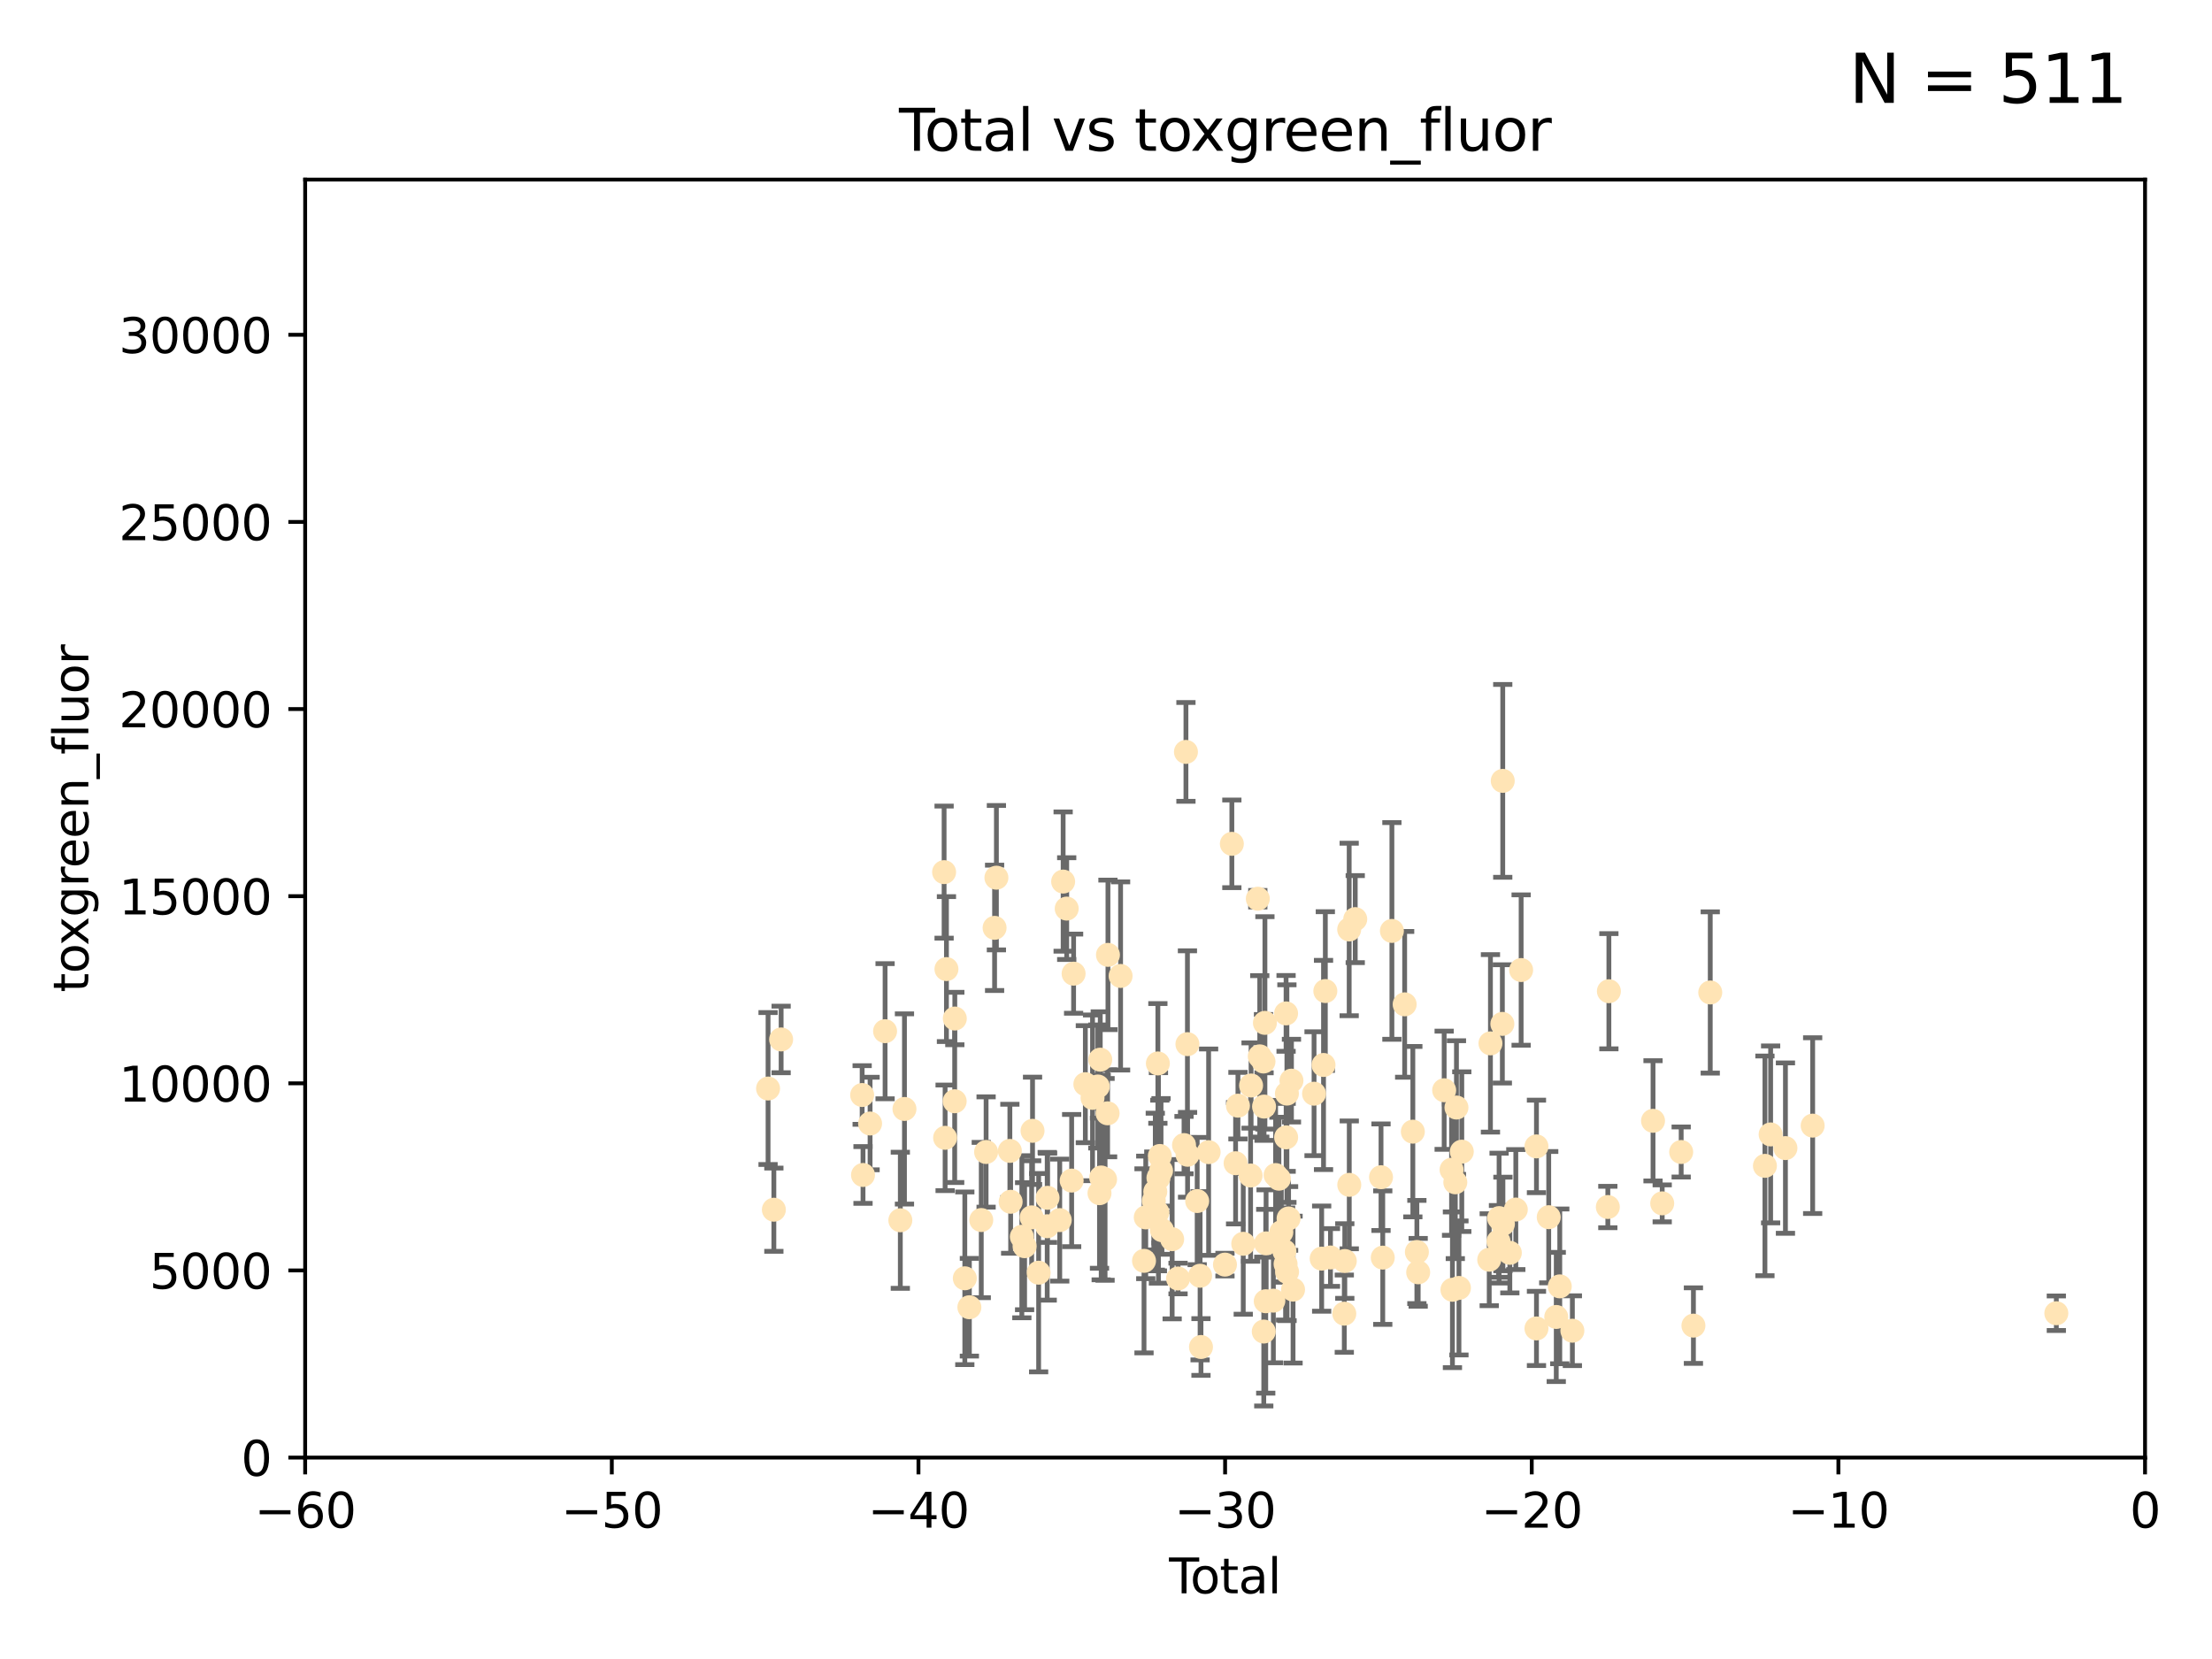 <?xml version="1.0" encoding="utf-8" standalone="no"?>
<!DOCTYPE svg PUBLIC "-//W3C//DTD SVG 1.1//EN"
  "http://www.w3.org/Graphics/SVG/1.1/DTD/svg11.dtd">
<svg xmlns:xlink="http://www.w3.org/1999/xlink" width="460.8pt" height="345.6pt" viewBox="0 0 460.8 345.6" xmlns="http://www.w3.org/2000/svg" version="1.1">
 <defs>
  <style type="text/css">*{stroke-linejoin: round; stroke-linecap: butt}</style>
 </defs>
 <g id="figure_1">
  <g id="patch_1">
   <path d="M 0 345.6 
L 460.8 345.6 
L 460.8 0 
L 0 0 
z
" style="fill: #ffffff"/>
  </g>
  <g id="axes_1">
   <g id="patch_2">
    <path d="M 63.571 303.64 
L 446.85 303.64 
L 446.85 37.411 
L 63.571 37.411 
z
" style="fill: #ffffff"/>
   </g>
   <g id="PathCollection_1">
    <defs>
     <path id="m61294ae1d8" d="M 0 1.118 
C 0.297 1.118 0.581 1 0.791 0.791 
C 1 0.581 1.118 0.297 1.118 0 
C 1.118 -0.297 1 -0.581 0.791 -0.791 
C 0.581 -1 0.297 -1.118 0 -1.118 
C -0.297 -1.118 -0.581 -1 -0.791 -0.791 
C -1 -0.581 -1.118 -0.297 -1.118 0 
C -1.118 0.297 -1 0.581 -0.791 0.791 
C -0.581 1 -0.297 1.118 0 1.118 
z
" style="stroke: #ffe4b5"/>
    </defs>
    <g clip-path="url(#p405bdbe8b0)">
     <use xlink:href="#m61294ae1d8" x="160.002" y="226.76" style="fill: #ffe4b5; stroke: #ffe4b5"/>
     <use xlink:href="#m61294ae1d8" x="161.21" y="252.005" style="fill: #ffe4b5; stroke: #ffe4b5"/>
     <use xlink:href="#m61294ae1d8" x="162.724" y="216.536" style="fill: #ffe4b5; stroke: #ffe4b5"/>
     <use xlink:href="#m61294ae1d8" x="179.601" y="228.111" style="fill: #ffe4b5; stroke: #ffe4b5"/>
     <use xlink:href="#m61294ae1d8" x="179.782" y="244.769" style="fill: #ffe4b5; stroke: #ffe4b5"/>
     <use xlink:href="#m61294ae1d8" x="181.253" y="234.05" style="fill: #ffe4b5; stroke: #ffe4b5"/>
     <use xlink:href="#m61294ae1d8" x="184.378" y="214.817" style="fill: #ffe4b5; stroke: #ffe4b5"/>
     <use xlink:href="#m61294ae1d8" x="187.554" y="254.205" style="fill: #ffe4b5; stroke: #ffe4b5"/>
     <use xlink:href="#m61294ae1d8" x="188.417" y="231.017" style="fill: #ffe4b5; stroke: #ffe4b5"/>
     <use xlink:href="#m61294ae1d8" x="196.674" y="181.678" style="fill: #ffe4b5; stroke: #ffe4b5"/>
     <use xlink:href="#m61294ae1d8" x="196.885" y="237.027" style="fill: #ffe4b5; stroke: #ffe4b5"/>
     <use xlink:href="#m61294ae1d8" x="197.163" y="201.88" style="fill: #ffe4b5; stroke: #ffe4b5"/>
     <use xlink:href="#m61294ae1d8" x="198.878" y="229.412" style="fill: #ffe4b5; stroke: #ffe4b5"/>
     <use xlink:href="#m61294ae1d8" x="198.906" y="212.178" style="fill: #ffe4b5; stroke: #ffe4b5"/>
     <use xlink:href="#m61294ae1d8" x="200.988" y="266.293" style="fill: #ffe4b5; stroke: #ffe4b5"/>
     <use xlink:href="#m61294ae1d8" x="201.939" y="272.322" style="fill: #ffe4b5; stroke: #ffe4b5"/>
     <use xlink:href="#m61294ae1d8" x="204.415" y="254.155" style="fill: #ffe4b5; stroke: #ffe4b5"/>
     <use xlink:href="#m61294ae1d8" x="205.422" y="239.982" style="fill: #ffe4b5; stroke: #ffe4b5"/>
     <use xlink:href="#m61294ae1d8" x="207.192" y="193.285" style="fill: #ffe4b5; stroke: #ffe4b5"/>
     <use xlink:href="#m61294ae1d8" x="207.569" y="182.839" style="fill: #ffe4b5; stroke: #ffe4b5"/>
     <use xlink:href="#m61294ae1d8" x="210.375" y="239.753" style="fill: #ffe4b5; stroke: #ffe4b5"/>
     <use xlink:href="#m61294ae1d8" x="210.536" y="250.352" style="fill: #ffe4b5; stroke: #ffe4b5"/>
     <use xlink:href="#m61294ae1d8" x="212.869" y="257.637" style="fill: #ffe4b5; stroke: #ffe4b5"/>
     <use xlink:href="#m61294ae1d8" x="213.443" y="259.605" style="fill: #ffe4b5; stroke: #ffe4b5"/>
     <use xlink:href="#m61294ae1d8" x="214.913" y="253.6" style="fill: #ffe4b5; stroke: #ffe4b5"/>
     <use xlink:href="#m61294ae1d8" x="215.097" y="235.57" style="fill: #ffe4b5; stroke: #ffe4b5"/>
     <use xlink:href="#m61294ae1d8" x="216.367" y="265.126" style="fill: #ffe4b5; stroke: #ffe4b5"/>
     <use xlink:href="#m61294ae1d8" x="218.152" y="255.451" style="fill: #ffe4b5; stroke: #ffe4b5"/>
     <use xlink:href="#m61294ae1d8" x="218.225" y="249.525" style="fill: #ffe4b5; stroke: #ffe4b5"/>
     <use xlink:href="#m61294ae1d8" x="220.765" y="254.168" style="fill: #ffe4b5; stroke: #ffe4b5"/>
     <use xlink:href="#m61294ae1d8" x="221.472" y="183.646" style="fill: #ffe4b5; stroke: #ffe4b5"/>
     <use xlink:href="#m61294ae1d8" x="222.214" y="189.278" style="fill: #ffe4b5; stroke: #ffe4b5"/>
     <use xlink:href="#m61294ae1d8" x="223.245" y="245.935" style="fill: #ffe4b5; stroke: #ffe4b5"/>
     <use xlink:href="#m61294ae1d8" x="223.651" y="202.832" style="fill: #ffe4b5; stroke: #ffe4b5"/>
     <use xlink:href="#m61294ae1d8" x="226.099" y="225.853" style="fill: #ffe4b5; stroke: #ffe4b5"/>
     <use xlink:href="#m61294ae1d8" x="227.595" y="228.7" style="fill: #ffe4b5; stroke: #ffe4b5"/>
     <use xlink:href="#m61294ae1d8" x="228.697" y="226.335" style="fill: #ffe4b5; stroke: #ffe4b5"/>
     <use xlink:href="#m61294ae1d8" x="229.045" y="248.563" style="fill: #ffe4b5; stroke: #ffe4b5"/>
     <use xlink:href="#m61294ae1d8" x="229.203" y="220.748" style="fill: #ffe4b5; stroke: #ffe4b5"/>
     <use xlink:href="#m61294ae1d8" x="229.398" y="245.292" style="fill: #ffe4b5; stroke: #ffe4b5"/>
     <use xlink:href="#m61294ae1d8" x="230.206" y="245.681" style="fill: #ffe4b5; stroke: #ffe4b5"/>
     <use xlink:href="#m61294ae1d8" x="230.734" y="231.922" style="fill: #ffe4b5; stroke: #ffe4b5"/>
     <use xlink:href="#m61294ae1d8" x="230.808" y="198.916" style="fill: #ffe4b5; stroke: #ffe4b5"/>
     <use xlink:href="#m61294ae1d8" x="233.44" y="203.309" style="fill: #ffe4b5; stroke: #ffe4b5"/>
     <use xlink:href="#m61294ae1d8" x="238.32" y="262.659" style="fill: #ffe4b5; stroke: #ffe4b5"/>
     <use xlink:href="#m61294ae1d8" x="238.681" y="253.603" style="fill: #ffe4b5; stroke: #ffe4b5"/>
     <use xlink:href="#m61294ae1d8" x="240.358" y="250.173" style="fill: #ffe4b5; stroke: #ffe4b5"/>
     <use xlink:href="#m61294ae1d8" x="240.666" y="248.241" style="fill: #ffe4b5; stroke: #ffe4b5"/>
     <use xlink:href="#m61294ae1d8" x="241.107" y="252.564" style="fill: #ffe4b5; stroke: #ffe4b5"/>
     <use xlink:href="#m61294ae1d8" x="241.206" y="221.533" style="fill: #ffe4b5; stroke: #ffe4b5"/>
     <use xlink:href="#m61294ae1d8" x="241.324" y="245.382" style="fill: #ffe4b5; stroke: #ffe4b5"/>
     <use xlink:href="#m61294ae1d8" x="241.618" y="240.809" style="fill: #ffe4b5; stroke: #ffe4b5"/>
     <use xlink:href="#m61294ae1d8" x="241.865" y="243.885" style="fill: #ffe4b5; stroke: #ffe4b5"/>
     <use xlink:href="#m61294ae1d8" x="242.058" y="256.268" style="fill: #ffe4b5; stroke: #ffe4b5"/>
     <use xlink:href="#m61294ae1d8" x="244.182" y="258.147" style="fill: #ffe4b5; stroke: #ffe4b5"/>
     <use xlink:href="#m61294ae1d8" x="245.409" y="266.337" style="fill: #ffe4b5; stroke: #ffe4b5"/>
     <use xlink:href="#m61294ae1d8" x="246.654" y="238.542" style="fill: #ffe4b5; stroke: #ffe4b5"/>
     <use xlink:href="#m61294ae1d8" x="247.053" y="156.636" style="fill: #ffe4b5; stroke: #ffe4b5"/>
     <use xlink:href="#m61294ae1d8" x="247.364" y="217.517" style="fill: #ffe4b5; stroke: #ffe4b5"/>
     <use xlink:href="#m61294ae1d8" x="247.392" y="240.56" style="fill: #ffe4b5; stroke: #ffe4b5"/>
     <use xlink:href="#m61294ae1d8" x="249.396" y="250.198" style="fill: #ffe4b5; stroke: #ffe4b5"/>
     <use xlink:href="#m61294ae1d8" x="250.002" y="265.765" style="fill: #ffe4b5; stroke: #ffe4b5"/>
     <use xlink:href="#m61294ae1d8" x="250.186" y="280.604" style="fill: #ffe4b5; stroke: #ffe4b5"/>
     <use xlink:href="#m61294ae1d8" x="251.778" y="240.015" style="fill: #ffe4b5; stroke: #ffe4b5"/>
     <use xlink:href="#m61294ae1d8" x="255.183" y="263.441" style="fill: #ffe4b5; stroke: #ffe4b5"/>
     <use xlink:href="#m61294ae1d8" x="256.617" y="175.786" style="fill: #ffe4b5; stroke: #ffe4b5"/>
     <use xlink:href="#m61294ae1d8" x="257.397" y="242.322" style="fill: #ffe4b5; stroke: #ffe4b5"/>
     <use xlink:href="#m61294ae1d8" x="257.886" y="230.33" style="fill: #ffe4b5; stroke: #ffe4b5"/>
     <use xlink:href="#m61294ae1d8" x="258.992" y="259.103" style="fill: #ffe4b5; stroke: #ffe4b5"/>
     <use xlink:href="#m61294ae1d8" x="260.52" y="244.88" style="fill: #ffe4b5; stroke: #ffe4b5"/>
     <use xlink:href="#m61294ae1d8" x="260.621" y="226.132" style="fill: #ffe4b5; stroke: #ffe4b5"/>
     <use xlink:href="#m61294ae1d8" x="262.025" y="187.222" style="fill: #ffe4b5; stroke: #ffe4b5"/>
     <use xlink:href="#m61294ae1d8" x="262.43" y="220.056" style="fill: #ffe4b5; stroke: #ffe4b5"/>
     <use xlink:href="#m61294ae1d8" x="263.21" y="221.132" style="fill: #ffe4b5; stroke: #ffe4b5"/>
     <use xlink:href="#m61294ae1d8" x="263.267" y="277.386" style="fill: #ffe4b5; stroke: #ffe4b5"/>
     <use xlink:href="#m61294ae1d8" x="263.327" y="230.52" style="fill: #ffe4b5; stroke: #ffe4b5"/>
     <use xlink:href="#m61294ae1d8" x="263.506" y="213.083" style="fill: #ffe4b5; stroke: #ffe4b5"/>
     <use xlink:href="#m61294ae1d8" x="263.676" y="271.074" style="fill: #ffe4b5; stroke: #ffe4b5"/>
     <use xlink:href="#m61294ae1d8" x="263.749" y="259.016" style="fill: #ffe4b5; stroke: #ffe4b5"/>
     <use xlink:href="#m61294ae1d8" x="265.267" y="270.951" style="fill: #ffe4b5; stroke: #ffe4b5"/>
     <use xlink:href="#m61294ae1d8" x="265.731" y="244.786" style="fill: #ffe4b5; stroke: #ffe4b5"/>
     <use xlink:href="#m61294ae1d8" x="266.421" y="245.545" style="fill: #ffe4b5; stroke: #ffe4b5"/>
     <use xlink:href="#m61294ae1d8" x="266.919" y="256.689" style="fill: #ffe4b5; stroke: #ffe4b5"/>
     <use xlink:href="#m61294ae1d8" x="267.566" y="260.664" style="fill: #ffe4b5; stroke: #ffe4b5"/>
     <use xlink:href="#m61294ae1d8" x="267.81" y="263.316" style="fill: #ffe4b5; stroke: #ffe4b5"/>
     <use xlink:href="#m61294ae1d8" x="267.912" y="211.111" style="fill: #ffe4b5; stroke: #ffe4b5"/>
     <use xlink:href="#m61294ae1d8" x="267.925" y="236.934" style="fill: #ffe4b5; stroke: #ffe4b5"/>
     <use xlink:href="#m61294ae1d8" x="268.086" y="227.815" style="fill: #ffe4b5; stroke: #ffe4b5"/>
     <use xlink:href="#m61294ae1d8" x="268.116" y="264.957" style="fill: #ffe4b5; stroke: #ffe4b5"/>
     <use xlink:href="#m61294ae1d8" x="268.435" y="253.828" style="fill: #ffe4b5; stroke: #ffe4b5"/>
     <use xlink:href="#m61294ae1d8" x="269.035" y="225.117" style="fill: #ffe4b5; stroke: #ffe4b5"/>
     <use xlink:href="#m61294ae1d8" x="269.366" y="268.649" style="fill: #ffe4b5; stroke: #ffe4b5"/>
     <use xlink:href="#m61294ae1d8" x="273.742" y="227.838" style="fill: #ffe4b5; stroke: #ffe4b5"/>
     <use xlink:href="#m61294ae1d8" x="275.327" y="262.194" style="fill: #ffe4b5; stroke: #ffe4b5"/>
     <use xlink:href="#m61294ae1d8" x="275.715" y="221.853" style="fill: #ffe4b5; stroke: #ffe4b5"/>
     <use xlink:href="#m61294ae1d8" x="276.091" y="206.457" style="fill: #ffe4b5; stroke: #ffe4b5"/>
     <use xlink:href="#m61294ae1d8" x="277.163" y="261.955" style="fill: #ffe4b5; stroke: #ffe4b5"/>
     <use xlink:href="#m61294ae1d8" x="280.041" y="273.662" style="fill: #ffe4b5; stroke: #ffe4b5"/>
     <use xlink:href="#m61294ae1d8" x="280.145" y="262.694" style="fill: #ffe4b5; stroke: #ffe4b5"/>
     <use xlink:href="#m61294ae1d8" x="281.059" y="193.623" style="fill: #ffe4b5; stroke: #ffe4b5"/>
     <use xlink:href="#m61294ae1d8" x="281.076" y="246.826" style="fill: #ffe4b5; stroke: #ffe4b5"/>
     <use xlink:href="#m61294ae1d8" x="282.321" y="191.469" style="fill: #ffe4b5; stroke: #ffe4b5"/>
     <use xlink:href="#m61294ae1d8" x="287.692" y="245.234" style="fill: #ffe4b5; stroke: #ffe4b5"/>
     <use xlink:href="#m61294ae1d8" x="288.054" y="261.986" style="fill: #ffe4b5; stroke: #ffe4b5"/>
     <use xlink:href="#m61294ae1d8" x="289.958" y="193.93" style="fill: #ffe4b5; stroke: #ffe4b5"/>
     <use xlink:href="#m61294ae1d8" x="292.616" y="209.222" style="fill: #ffe4b5; stroke: #ffe4b5"/>
     <use xlink:href="#m61294ae1d8" x="294.32" y="235.746" style="fill: #ffe4b5; stroke: #ffe4b5"/>
     <use xlink:href="#m61294ae1d8" x="295.162" y="260.815" style="fill: #ffe4b5; stroke: #ffe4b5"/>
     <use xlink:href="#m61294ae1d8" x="295.433" y="265.045" style="fill: #ffe4b5; stroke: #ffe4b5"/>
     <use xlink:href="#m61294ae1d8" x="300.846" y="227.117" style="fill: #ffe4b5; stroke: #ffe4b5"/>
     <use xlink:href="#m61294ae1d8" x="302.388" y="243.672" style="fill: #ffe4b5; stroke: #ffe4b5"/>
     <use xlink:href="#m61294ae1d8" x="302.57" y="268.684" style="fill: #ffe4b5; stroke: #ffe4b5"/>
     <use xlink:href="#m61294ae1d8" x="303.167" y="246.295" style="fill: #ffe4b5; stroke: #ffe4b5"/>
     <use xlink:href="#m61294ae1d8" x="303.407" y="230.72" style="fill: #ffe4b5; stroke: #ffe4b5"/>
     <use xlink:href="#m61294ae1d8" x="303.925" y="268.302" style="fill: #ffe4b5; stroke: #ffe4b5"/>
     <use xlink:href="#m61294ae1d8" x="304.518" y="239.911" style="fill: #ffe4b5; stroke: #ffe4b5"/>
     <use xlink:href="#m61294ae1d8" x="310.233" y="262.419" style="fill: #ffe4b5; stroke: #ffe4b5"/>
     <use xlink:href="#m61294ae1d8" x="310.488" y="217.353" style="fill: #ffe4b5; stroke: #ffe4b5"/>
     <use xlink:href="#m61294ae1d8" x="312.161" y="258.605" style="fill: #ffe4b5; stroke: #ffe4b5"/>
     <use xlink:href="#m61294ae1d8" x="312.288" y="253.753" style="fill: #ffe4b5; stroke: #ffe4b5"/>
     <use xlink:href="#m61294ae1d8" x="312.969" y="213.294" style="fill: #ffe4b5; stroke: #ffe4b5"/>
     <use xlink:href="#m61294ae1d8" x="313.05" y="162.668" style="fill: #ffe4b5; stroke: #ffe4b5"/>
     <use xlink:href="#m61294ae1d8" x="313.086" y="254.975" style="fill: #ffe4b5; stroke: #ffe4b5"/>
     <use xlink:href="#m61294ae1d8" x="314.527" y="260.985" style="fill: #ffe4b5; stroke: #ffe4b5"/>
     <use xlink:href="#m61294ae1d8" x="315.771" y="251.971" style="fill: #ffe4b5; stroke: #ffe4b5"/>
     <use xlink:href="#m61294ae1d8" x="316.88" y="202.077" style="fill: #ffe4b5; stroke: #ffe4b5"/>
     <use xlink:href="#m61294ae1d8" x="320.072" y="238.818" style="fill: #ffe4b5; stroke: #ffe4b5"/>
     <use xlink:href="#m61294ae1d8" x="320.074" y="276.739" style="fill: #ffe4b5; stroke: #ffe4b5"/>
     <use xlink:href="#m61294ae1d8" x="322.628" y="253.562" style="fill: #ffe4b5; stroke: #ffe4b5"/>
     <use xlink:href="#m61294ae1d8" x="324.196" y="274.347" style="fill: #ffe4b5; stroke: #ffe4b5"/>
     <use xlink:href="#m61294ae1d8" x="324.93" y="267.976" style="fill: #ffe4b5; stroke: #ffe4b5"/>
     <use xlink:href="#m61294ae1d8" x="327.554" y="277.211" style="fill: #ffe4b5; stroke: #ffe4b5"/>
     <use xlink:href="#m61294ae1d8" x="334.94" y="251.441" style="fill: #ffe4b5; stroke: #ffe4b5"/>
     <use xlink:href="#m61294ae1d8" x="335.16" y="206.49" style="fill: #ffe4b5; stroke: #ffe4b5"/>
     <use xlink:href="#m61294ae1d8" x="344.356" y="233.485" style="fill: #ffe4b5; stroke: #ffe4b5"/>
     <use xlink:href="#m61294ae1d8" x="346.268" y="250.681" style="fill: #ffe4b5; stroke: #ffe4b5"/>
     <use xlink:href="#m61294ae1d8" x="350.221" y="239.983" style="fill: #ffe4b5; stroke: #ffe4b5"/>
     <use xlink:href="#m61294ae1d8" x="352.771" y="276.151" style="fill: #ffe4b5; stroke: #ffe4b5"/>
     <use xlink:href="#m61294ae1d8" x="356.277" y="206.748" style="fill: #ffe4b5; stroke: #ffe4b5"/>
     <use xlink:href="#m61294ae1d8" x="367.668" y="242.868" style="fill: #ffe4b5; stroke: #ffe4b5"/>
     <use xlink:href="#m61294ae1d8" x="368.855" y="236.321" style="fill: #ffe4b5; stroke: #ffe4b5"/>
     <use xlink:href="#m61294ae1d8" x="371.94" y="239.171" style="fill: #ffe4b5; stroke: #ffe4b5"/>
     <use xlink:href="#m61294ae1d8" x="377.611" y="234.488" style="fill: #ffe4b5; stroke: #ffe4b5"/>
     <use xlink:href="#m61294ae1d8" x="428.372" y="273.573" style="fill: #ffe4b5; stroke: #ffe4b5"/>
    </g>
   </g>
   <g id="matplotlib.axis_1">
    <g id="xtick_1">
     <g id="line2d_1">
      <defs>
       <path id="m9f49bc78a8" d="M 0 0 
L 0 3.5 
" style="stroke: #000000; stroke-width: 0.8"/>
      </defs>
      <g>
       <use xlink:href="#m9f49bc78a8" x="63.571" y="303.64" style="stroke: #000000; stroke-width: 0.8"/>
      </g>
     </g>
     <g id="text_1">
      <!-- −60 -->
      <g transform="translate(53.019 318.238)scale(0.1 -0.1)">
       <defs>
        <path id="DejaVuSans-2212" d="M 678 2272 
L 4684 2272 
L 4684 1741 
L 678 1741 
L 678 2272 
z
" transform="scale(0.016)"/>
        <path id="DejaVuSans-36" d="M 2113 2584 
Q 1688 2584 1439 2293 
Q 1191 2003 1191 1497 
Q 1191 994 1439 701 
Q 1688 409 2113 409 
Q 2538 409 2786 701 
Q 3034 994 3034 1497 
Q 3034 2003 2786 2293 
Q 2538 2584 2113 2584 
z
M 3366 4563 
L 3366 3988 
Q 3128 4100 2886 4159 
Q 2644 4219 2406 4219 
Q 1781 4219 1451 3797 
Q 1122 3375 1075 2522 
Q 1259 2794 1537 2939 
Q 1816 3084 2150 3084 
Q 2853 3084 3261 2657 
Q 3669 2231 3669 1497 
Q 3669 778 3244 343 
Q 2819 -91 2113 -91 
Q 1303 -91 875 529 
Q 447 1150 447 2328 
Q 447 3434 972 4092 
Q 1497 4750 2381 4750 
Q 2619 4750 2861 4703 
Q 3103 4656 3366 4563 
z
" transform="scale(0.016)"/>
        <path id="DejaVuSans-30" d="M 2034 4250 
Q 1547 4250 1301 3770 
Q 1056 3291 1056 2328 
Q 1056 1369 1301 889 
Q 1547 409 2034 409 
Q 2525 409 2770 889 
Q 3016 1369 3016 2328 
Q 3016 3291 2770 3770 
Q 2525 4250 2034 4250 
z
M 2034 4750 
Q 2819 4750 3233 4129 
Q 3647 3509 3647 2328 
Q 3647 1150 3233 529 
Q 2819 -91 2034 -91 
Q 1250 -91 836 529 
Q 422 1150 422 2328 
Q 422 3509 836 4129 
Q 1250 4750 2034 4750 
z
" transform="scale(0.016)"/>
       </defs>
       <use xlink:href="#DejaVuSans-2212"/>
       <use xlink:href="#DejaVuSans-36" x="83.789"/>
       <use xlink:href="#DejaVuSans-30" x="147.412"/>
      </g>
     </g>
    </g>
    <g id="xtick_2">
     <g id="line2d_2">
      <g>
       <use xlink:href="#m9f49bc78a8" x="127.451" y="303.64" style="stroke: #000000; stroke-width: 0.8"/>
      </g>
     </g>
     <g id="text_2">
      <!-- −50 -->
      <g transform="translate(116.899 318.238)scale(0.1 -0.1)">
       <defs>
        <path id="DejaVuSans-35" d="M 691 4666 
L 3169 4666 
L 3169 4134 
L 1269 4134 
L 1269 2991 
Q 1406 3038 1543 3061 
Q 1681 3084 1819 3084 
Q 2600 3084 3056 2656 
Q 3513 2228 3513 1497 
Q 3513 744 3044 326 
Q 2575 -91 1722 -91 
Q 1428 -91 1123 -41 
Q 819 9 494 109 
L 494 744 
Q 775 591 1075 516 
Q 1375 441 1709 441 
Q 2250 441 2565 725 
Q 2881 1009 2881 1497 
Q 2881 1984 2565 2268 
Q 2250 2553 1709 2553 
Q 1456 2553 1204 2497 
Q 953 2441 691 2322 
L 691 4666 
z
" transform="scale(0.016)"/>
       </defs>
       <use xlink:href="#DejaVuSans-2212"/>
       <use xlink:href="#DejaVuSans-35" x="83.789"/>
       <use xlink:href="#DejaVuSans-30" x="147.412"/>
      </g>
     </g>
    </g>
    <g id="xtick_3">
     <g id="line2d_3">
      <g>
       <use xlink:href="#m9f49bc78a8" x="191.331" y="303.64" style="stroke: #000000; stroke-width: 0.8"/>
      </g>
     </g>
     <g id="text_3">
      <!-- −40 -->
      <g transform="translate(180.778 318.238)scale(0.1 -0.1)">
       <defs>
        <path id="DejaVuSans-34" d="M 2419 4116 
L 825 1625 
L 2419 1625 
L 2419 4116 
z
M 2253 4666 
L 3047 4666 
L 3047 1625 
L 3713 1625 
L 3713 1100 
L 3047 1100 
L 3047 0 
L 2419 0 
L 2419 1100 
L 313 1100 
L 313 1709 
L 2253 4666 
z
" transform="scale(0.016)"/>
       </defs>
       <use xlink:href="#DejaVuSans-2212"/>
       <use xlink:href="#DejaVuSans-34" x="83.789"/>
       <use xlink:href="#DejaVuSans-30" x="147.412"/>
      </g>
     </g>
    </g>
    <g id="xtick_4">
     <g id="line2d_4">
      <g>
       <use xlink:href="#m9f49bc78a8" x="255.211" y="303.64" style="stroke: #000000; stroke-width: 0.8"/>
      </g>
     </g>
     <g id="text_4">
      <!-- −30 -->
      <g transform="translate(244.658 318.238)scale(0.1 -0.1)">
       <defs>
        <path id="DejaVuSans-33" d="M 2597 2516 
Q 3050 2419 3304 2112 
Q 3559 1806 3559 1356 
Q 3559 666 3084 287 
Q 2609 -91 1734 -91 
Q 1441 -91 1130 -33 
Q 819 25 488 141 
L 488 750 
Q 750 597 1062 519 
Q 1375 441 1716 441 
Q 2309 441 2620 675 
Q 2931 909 2931 1356 
Q 2931 1769 2642 2001 
Q 2353 2234 1838 2234 
L 1294 2234 
L 1294 2753 
L 1863 2753 
Q 2328 2753 2575 2939 
Q 2822 3125 2822 3475 
Q 2822 3834 2567 4026 
Q 2313 4219 1838 4219 
Q 1578 4219 1281 4162 
Q 984 4106 628 3988 
L 628 4550 
Q 988 4650 1302 4700 
Q 1616 4750 1894 4750 
Q 2613 4750 3031 4423 
Q 3450 4097 3450 3541 
Q 3450 3153 3228 2886 
Q 3006 2619 2597 2516 
z
" transform="scale(0.016)"/>
       </defs>
       <use xlink:href="#DejaVuSans-2212"/>
       <use xlink:href="#DejaVuSans-33" x="83.789"/>
       <use xlink:href="#DejaVuSans-30" x="147.412"/>
      </g>
     </g>
    </g>
    <g id="xtick_5">
     <g id="line2d_5">
      <g>
       <use xlink:href="#m9f49bc78a8" x="319.09" y="303.64" style="stroke: #000000; stroke-width: 0.8"/>
      </g>
     </g>
     <g id="text_5">
      <!-- −20 -->
      <g transform="translate(308.538 318.238)scale(0.1 -0.1)">
       <defs>
        <path id="DejaVuSans-32" d="M 1228 531 
L 3431 531 
L 3431 0 
L 469 0 
L 469 531 
Q 828 903 1448 1529 
Q 2069 2156 2228 2338 
Q 2531 2678 2651 2914 
Q 2772 3150 2772 3378 
Q 2772 3750 2511 3984 
Q 2250 4219 1831 4219 
Q 1534 4219 1204 4116 
Q 875 4013 500 3803 
L 500 4441 
Q 881 4594 1212 4672 
Q 1544 4750 1819 4750 
Q 2544 4750 2975 4387 
Q 3406 4025 3406 3419 
Q 3406 3131 3298 2873 
Q 3191 2616 2906 2266 
Q 2828 2175 2409 1742 
Q 1991 1309 1228 531 
z
" transform="scale(0.016)"/>
       </defs>
       <use xlink:href="#DejaVuSans-2212"/>
       <use xlink:href="#DejaVuSans-32" x="83.789"/>
       <use xlink:href="#DejaVuSans-30" x="147.412"/>
      </g>
     </g>
    </g>
    <g id="xtick_6">
     <g id="line2d_6">
      <g>
       <use xlink:href="#m9f49bc78a8" x="382.97" y="303.64" style="stroke: #000000; stroke-width: 0.8"/>
      </g>
     </g>
     <g id="text_6">
      <!-- −10 -->
      <g transform="translate(372.418 318.238)scale(0.1 -0.1)">
       <defs>
        <path id="DejaVuSans-31" d="M 794 531 
L 1825 531 
L 1825 4091 
L 703 3866 
L 703 4441 
L 1819 4666 
L 2450 4666 
L 2450 531 
L 3481 531 
L 3481 0 
L 794 0 
L 794 531 
z
" transform="scale(0.016)"/>
       </defs>
       <use xlink:href="#DejaVuSans-2212"/>
       <use xlink:href="#DejaVuSans-31" x="83.789"/>
       <use xlink:href="#DejaVuSans-30" x="147.412"/>
      </g>
     </g>
    </g>
    <g id="xtick_7">
     <g id="line2d_7">
      <g>
       <use xlink:href="#m9f49bc78a8" x="446.85" y="303.64" style="stroke: #000000; stroke-width: 0.8"/>
      </g>
     </g>
     <g id="text_7">
      <!-- 0 -->
      <g transform="translate(443.669 318.238)scale(0.1 -0.1)">
       <use xlink:href="#DejaVuSans-30"/>
      </g>
     </g>
    </g>
    <g id="text_8">
     <!-- Total -->
     <g transform="translate(243.534 331.917)scale(0.1 -0.1)">
      <defs>
       <path id="DejaVuSans-54" d="M -19 4666 
L 3928 4666 
L 3928 4134 
L 2272 4134 
L 2272 0 
L 1638 0 
L 1638 4134 
L -19 4134 
L -19 4666 
z
" transform="scale(0.016)"/>
       <path id="DejaVuSans-6f" d="M 1959 3097 
Q 1497 3097 1228 2736 
Q 959 2375 959 1747 
Q 959 1119 1226 758 
Q 1494 397 1959 397 
Q 2419 397 2687 759 
Q 2956 1122 2956 1747 
Q 2956 2369 2687 2733 
Q 2419 3097 1959 3097 
z
M 1959 3584 
Q 2709 3584 3137 3096 
Q 3566 2609 3566 1747 
Q 3566 888 3137 398 
Q 2709 -91 1959 -91 
Q 1206 -91 779 398 
Q 353 888 353 1747 
Q 353 2609 779 3096 
Q 1206 3584 1959 3584 
z
" transform="scale(0.016)"/>
       <path id="DejaVuSans-74" d="M 1172 4494 
L 1172 3500 
L 2356 3500 
L 2356 3053 
L 1172 3053 
L 1172 1153 
Q 1172 725 1289 603 
Q 1406 481 1766 481 
L 2356 481 
L 2356 0 
L 1766 0 
Q 1100 0 847 248 
Q 594 497 594 1153 
L 594 3053 
L 172 3053 
L 172 3500 
L 594 3500 
L 594 4494 
L 1172 4494 
z
" transform="scale(0.016)"/>
       <path id="DejaVuSans-61" d="M 2194 1759 
Q 1497 1759 1228 1600 
Q 959 1441 959 1056 
Q 959 750 1161 570 
Q 1363 391 1709 391 
Q 2188 391 2477 730 
Q 2766 1069 2766 1631 
L 2766 1759 
L 2194 1759 
z
M 3341 1997 
L 3341 0 
L 2766 0 
L 2766 531 
Q 2569 213 2275 61 
Q 1981 -91 1556 -91 
Q 1019 -91 701 211 
Q 384 513 384 1019 
Q 384 1609 779 1909 
Q 1175 2209 1959 2209 
L 2766 2209 
L 2766 2266 
Q 2766 2663 2505 2880 
Q 2244 3097 1772 3097 
Q 1472 3097 1187 3025 
Q 903 2953 641 2809 
L 641 3341 
Q 956 3463 1253 3523 
Q 1550 3584 1831 3584 
Q 2591 3584 2966 3190 
Q 3341 2797 3341 1997 
z
" transform="scale(0.016)"/>
       <path id="DejaVuSans-6c" d="M 603 4863 
L 1178 4863 
L 1178 0 
L 603 0 
L 603 4863 
z
" transform="scale(0.016)"/>
      </defs>
      <use xlink:href="#DejaVuSans-54"/>
      <use xlink:href="#DejaVuSans-6f" x="44.084"/>
      <use xlink:href="#DejaVuSans-74" x="105.266"/>
      <use xlink:href="#DejaVuSans-61" x="144.475"/>
      <use xlink:href="#DejaVuSans-6c" x="205.754"/>
     </g>
    </g>
   </g>
   <g id="matplotlib.axis_2">
    <g id="ytick_1">
     <g id="line2d_8">
      <defs>
       <path id="m252c754e01" d="M 0 0 
L -3.5 0 
" style="stroke: #000000; stroke-width: 0.8"/>
      </defs>
      <g>
       <use xlink:href="#m252c754e01" x="63.571" y="303.64" style="stroke: #000000; stroke-width: 0.8"/>
      </g>
     </g>
     <g id="text_9">
      <!-- 0 -->
      <g transform="translate(50.209 307.439)scale(0.1 -0.1)">
       <use xlink:href="#DejaVuSans-30"/>
      </g>
     </g>
    </g>
    <g id="ytick_2">
     <g id="line2d_9">
      <g>
       <use xlink:href="#m252c754e01" x="63.571" y="264.657" style="stroke: #000000; stroke-width: 0.8"/>
      </g>
     </g>
     <g id="text_10">
      <!-- 5000 -->
      <g transform="translate(31.121 268.457)scale(0.1 -0.1)">
       <use xlink:href="#DejaVuSans-35"/>
       <use xlink:href="#DejaVuSans-30" x="63.623"/>
       <use xlink:href="#DejaVuSans-30" x="127.246"/>
       <use xlink:href="#DejaVuSans-30" x="190.869"/>
      </g>
     </g>
    </g>
    <g id="ytick_3">
     <g id="line2d_10">
      <g>
       <use xlink:href="#m252c754e01" x="63.571" y="225.675" style="stroke: #000000; stroke-width: 0.8"/>
      </g>
     </g>
     <g id="text_11">
      <!-- 10000 -->
      <g transform="translate(24.759 229.474)scale(0.1 -0.1)">
       <use xlink:href="#DejaVuSans-31"/>
       <use xlink:href="#DejaVuSans-30" x="63.623"/>
       <use xlink:href="#DejaVuSans-30" x="127.246"/>
       <use xlink:href="#DejaVuSans-30" x="190.869"/>
       <use xlink:href="#DejaVuSans-30" x="254.492"/>
      </g>
     </g>
    </g>
    <g id="ytick_4">
     <g id="line2d_11">
      <g>
       <use xlink:href="#m252c754e01" x="63.571" y="186.692" style="stroke: #000000; stroke-width: 0.8"/>
      </g>
     </g>
     <g id="text_12">
      <!-- 15000 -->
      <g transform="translate(24.759 190.492)scale(0.1 -0.1)">
       <use xlink:href="#DejaVuSans-31"/>
       <use xlink:href="#DejaVuSans-35" x="63.623"/>
       <use xlink:href="#DejaVuSans-30" x="127.246"/>
       <use xlink:href="#DejaVuSans-30" x="190.869"/>
       <use xlink:href="#DejaVuSans-30" x="254.492"/>
      </g>
     </g>
    </g>
    <g id="ytick_5">
     <g id="line2d_12">
      <g>
       <use xlink:href="#m252c754e01" x="63.571" y="147.71" style="stroke: #000000; stroke-width: 0.8"/>
      </g>
     </g>
     <g id="text_13">
      <!-- 20000 -->
      <g transform="translate(24.759 151.509)scale(0.1 -0.1)">
       <use xlink:href="#DejaVuSans-32"/>
       <use xlink:href="#DejaVuSans-30" x="63.623"/>
       <use xlink:href="#DejaVuSans-30" x="127.246"/>
       <use xlink:href="#DejaVuSans-30" x="190.869"/>
       <use xlink:href="#DejaVuSans-30" x="254.492"/>
      </g>
     </g>
    </g>
    <g id="ytick_6">
     <g id="line2d_13">
      <g>
       <use xlink:href="#m252c754e01" x="63.571" y="108.727" style="stroke: #000000; stroke-width: 0.8"/>
      </g>
     </g>
     <g id="text_14">
      <!-- 25000 -->
      <g transform="translate(24.759 112.527)scale(0.1 -0.1)">
       <use xlink:href="#DejaVuSans-32"/>
       <use xlink:href="#DejaVuSans-35" x="63.623"/>
       <use xlink:href="#DejaVuSans-30" x="127.246"/>
       <use xlink:href="#DejaVuSans-30" x="190.869"/>
       <use xlink:href="#DejaVuSans-30" x="254.492"/>
      </g>
     </g>
    </g>
    <g id="ytick_7">
     <g id="line2d_14">
      <g>
       <use xlink:href="#m252c754e01" x="63.571" y="69.745" style="stroke: #000000; stroke-width: 0.8"/>
      </g>
     </g>
     <g id="text_15">
      <!-- 30000 -->
      <g transform="translate(24.759 73.544)scale(0.1 -0.1)">
       <use xlink:href="#DejaVuSans-33"/>
       <use xlink:href="#DejaVuSans-30" x="63.623"/>
       <use xlink:href="#DejaVuSans-30" x="127.246"/>
       <use xlink:href="#DejaVuSans-30" x="190.869"/>
       <use xlink:href="#DejaVuSans-30" x="254.492"/>
      </g>
     </g>
    </g>
    <g id="text_16">
     <!-- toxgreen_fluor -->
     <g transform="translate(18.401 206.72)rotate(-90)scale(0.1 -0.1)">
      <defs>
       <path id="DejaVuSans-78" d="M 3513 3500 
L 2247 1797 
L 3578 0 
L 2900 0 
L 1881 1375 
L 863 0 
L 184 0 
L 1544 1831 
L 300 3500 
L 978 3500 
L 1906 2253 
L 2834 3500 
L 3513 3500 
z
" transform="scale(0.016)"/>
       <path id="DejaVuSans-67" d="M 2906 1791 
Q 2906 2416 2648 2759 
Q 2391 3103 1925 3103 
Q 1463 3103 1205 2759 
Q 947 2416 947 1791 
Q 947 1169 1205 825 
Q 1463 481 1925 481 
Q 2391 481 2648 825 
Q 2906 1169 2906 1791 
z
M 3481 434 
Q 3481 -459 3084 -895 
Q 2688 -1331 1869 -1331 
Q 1566 -1331 1297 -1286 
Q 1028 -1241 775 -1147 
L 775 -588 
Q 1028 -725 1275 -790 
Q 1522 -856 1778 -856 
Q 2344 -856 2625 -561 
Q 2906 -266 2906 331 
L 2906 616 
Q 2728 306 2450 153 
Q 2172 0 1784 0 
Q 1141 0 747 490 
Q 353 981 353 1791 
Q 353 2603 747 3093 
Q 1141 3584 1784 3584 
Q 2172 3584 2450 3431 
Q 2728 3278 2906 2969 
L 2906 3500 
L 3481 3500 
L 3481 434 
z
" transform="scale(0.016)"/>
       <path id="DejaVuSans-72" d="M 2631 2963 
Q 2534 3019 2420 3045 
Q 2306 3072 2169 3072 
Q 1681 3072 1420 2755 
Q 1159 2438 1159 1844 
L 1159 0 
L 581 0 
L 581 3500 
L 1159 3500 
L 1159 2956 
Q 1341 3275 1631 3429 
Q 1922 3584 2338 3584 
Q 2397 3584 2469 3576 
Q 2541 3569 2628 3553 
L 2631 2963 
z
" transform="scale(0.016)"/>
       <path id="DejaVuSans-65" d="M 3597 1894 
L 3597 1613 
L 953 1613 
Q 991 1019 1311 708 
Q 1631 397 2203 397 
Q 2534 397 2845 478 
Q 3156 559 3463 722 
L 3463 178 
Q 3153 47 2828 -22 
Q 2503 -91 2169 -91 
Q 1331 -91 842 396 
Q 353 884 353 1716 
Q 353 2575 817 3079 
Q 1281 3584 2069 3584 
Q 2775 3584 3186 3129 
Q 3597 2675 3597 1894 
z
M 3022 2063 
Q 3016 2534 2758 2815 
Q 2500 3097 2075 3097 
Q 1594 3097 1305 2825 
Q 1016 2553 972 2059 
L 3022 2063 
z
" transform="scale(0.016)"/>
       <path id="DejaVuSans-6e" d="M 3513 2113 
L 3513 0 
L 2938 0 
L 2938 2094 
Q 2938 2591 2744 2837 
Q 2550 3084 2163 3084 
Q 1697 3084 1428 2787 
Q 1159 2491 1159 1978 
L 1159 0 
L 581 0 
L 581 3500 
L 1159 3500 
L 1159 2956 
Q 1366 3272 1645 3428 
Q 1925 3584 2291 3584 
Q 2894 3584 3203 3211 
Q 3513 2838 3513 2113 
z
" transform="scale(0.016)"/>
       <path id="DejaVuSans-5f" d="M 3263 -1063 
L 3263 -1509 
L -63 -1509 
L -63 -1063 
L 3263 -1063 
z
" transform="scale(0.016)"/>
       <path id="DejaVuSans-66" d="M 2375 4863 
L 2375 4384 
L 1825 4384 
Q 1516 4384 1395 4259 
Q 1275 4134 1275 3809 
L 1275 3500 
L 2222 3500 
L 2222 3053 
L 1275 3053 
L 1275 0 
L 697 0 
L 697 3053 
L 147 3053 
L 147 3500 
L 697 3500 
L 697 3744 
Q 697 4328 969 4595 
Q 1241 4863 1831 4863 
L 2375 4863 
z
" transform="scale(0.016)"/>
       <path id="DejaVuSans-75" d="M 544 1381 
L 544 3500 
L 1119 3500 
L 1119 1403 
Q 1119 906 1312 657 
Q 1506 409 1894 409 
Q 2359 409 2629 706 
Q 2900 1003 2900 1516 
L 2900 3500 
L 3475 3500 
L 3475 0 
L 2900 0 
L 2900 538 
Q 2691 219 2414 64 
Q 2138 -91 1772 -91 
Q 1169 -91 856 284 
Q 544 659 544 1381 
z
M 1991 3584 
L 1991 3584 
z
" transform="scale(0.016)"/>
      </defs>
      <use xlink:href="#DejaVuSans-74"/>
      <use xlink:href="#DejaVuSans-6f" x="39.209"/>
      <use xlink:href="#DejaVuSans-78" x="97.266"/>
      <use xlink:href="#DejaVuSans-67" x="156.445"/>
      <use xlink:href="#DejaVuSans-72" x="219.922"/>
      <use xlink:href="#DejaVuSans-65" x="258.785"/>
      <use xlink:href="#DejaVuSans-65" x="320.309"/>
      <use xlink:href="#DejaVuSans-6e" x="381.832"/>
      <use xlink:href="#DejaVuSans-5f" x="445.211"/>
      <use xlink:href="#DejaVuSans-66" x="495.211"/>
      <use xlink:href="#DejaVuSans-6c" x="530.416"/>
      <use xlink:href="#DejaVuSans-75" x="558.199"/>
      <use xlink:href="#DejaVuSans-6f" x="621.578"/>
      <use xlink:href="#DejaVuSans-72" x="682.76"/>
     </g>
    </g>
   </g>
   <g id="LineCollection_1">
    <path d="M 160.002 242.584 
L 160.002 210.935 
" clip-path="url(#p405bdbe8b0)" style="fill: none; stroke: #696969"/>
    <path d="M 161.21 260.673 
L 161.21 243.336 
" clip-path="url(#p405bdbe8b0)" style="fill: none; stroke: #696969"/>
    <path d="M 162.724 223.469 
L 162.724 209.604 
" clip-path="url(#p405bdbe8b0)" style="fill: none; stroke: #696969"/>
    <path d="M 179.601 234.219 
L 179.601 222.003 
" clip-path="url(#p405bdbe8b0)" style="fill: none; stroke: #696969"/>
    <path d="M 179.782 250.685 
L 179.782 238.853 
" clip-path="url(#p405bdbe8b0)" style="fill: none; stroke: #696969"/>
    <path d="M 181.253 243.689 
L 181.253 224.412 
" clip-path="url(#p405bdbe8b0)" style="fill: none; stroke: #696969"/>
    <path d="M 184.378 228.894 
L 184.378 200.74 
" clip-path="url(#p405bdbe8b0)" style="fill: none; stroke: #696969"/>
    <path d="M 187.554 268.382 
L 187.554 240.028 
" clip-path="url(#p405bdbe8b0)" style="fill: none; stroke: #696969"/>
    <path d="M 188.417 250.833 
L 188.417 211.201 
" clip-path="url(#p405bdbe8b0)" style="fill: none; stroke: #696969"/>
    <path d="M 196.674 195.434 
L 196.674 167.921 
" clip-path="url(#p405bdbe8b0)" style="fill: none; stroke: #696969"/>
    <path d="M 196.885 248.024 
L 196.885 226.03 
" clip-path="url(#p405bdbe8b0)" style="fill: none; stroke: #696969"/>
    <path d="M 197.163 216.978 
L 197.163 186.782 
" clip-path="url(#p405bdbe8b0)" style="fill: none; stroke: #696969"/>
    <path d="M 198.878 246.337 
L 198.878 212.488 
" clip-path="url(#p405bdbe8b0)" style="fill: none; stroke: #696969"/>
    <path d="M 198.906 217.64 
L 198.906 206.717 
" clip-path="url(#p405bdbe8b0)" style="fill: none; stroke: #696969"/>
    <path d="M 200.988 284.276 
L 200.988 248.31 
" clip-path="url(#p405bdbe8b0)" style="fill: none; stroke: #696969"/>
    <path d="M 201.939 282.497 
L 201.939 262.146 
" clip-path="url(#p405bdbe8b0)" style="fill: none; stroke: #696969"/>
    <path d="M 204.415 270.328 
L 204.415 237.981 
" clip-path="url(#p405bdbe8b0)" style="fill: none; stroke: #696969"/>
    <path d="M 205.422 251.468 
L 205.422 228.497 
" clip-path="url(#p405bdbe8b0)" style="fill: none; stroke: #696969"/>
    <path d="M 207.192 206.34 
L 207.192 180.23 
" clip-path="url(#p405bdbe8b0)" style="fill: none; stroke: #696969"/>
    <path d="M 207.569 197.882 
L 207.569 167.796 
" clip-path="url(#p405bdbe8b0)" style="fill: none; stroke: #696969"/>
    <path d="M 210.375 249.466 
L 210.375 230.041 
" clip-path="url(#p405bdbe8b0)" style="fill: none; stroke: #696969"/>
    <path d="M 210.536 261.078 
L 210.536 239.626 
" clip-path="url(#p405bdbe8b0)" style="fill: none; stroke: #696969"/>
    <path d="M 212.869 274.518 
L 212.869 240.757 
" clip-path="url(#p405bdbe8b0)" style="fill: none; stroke: #696969"/>
    <path d="M 213.443 272.84 
L 213.443 246.37 
" clip-path="url(#p405bdbe8b0)" style="fill: none; stroke: #696969"/>
    <path d="M 214.913 265.392 
L 214.913 241.809 
" clip-path="url(#p405bdbe8b0)" style="fill: none; stroke: #696969"/>
    <path d="M 215.097 246.748 
L 215.097 224.391 
" clip-path="url(#p405bdbe8b0)" style="fill: none; stroke: #696969"/>
    <path d="M 216.367 285.783 
L 216.367 244.468 
" clip-path="url(#p405bdbe8b0)" style="fill: none; stroke: #696969"/>
    <path d="M 218.152 270.841 
L 218.152 240.061 
" clip-path="url(#p405bdbe8b0)" style="fill: none; stroke: #696969"/>
    <path d="M 218.225 258.812 
L 218.225 240.237 
" clip-path="url(#p405bdbe8b0)" style="fill: none; stroke: #696969"/>
    <path d="M 220.765 266.875 
L 220.765 241.462 
" clip-path="url(#p405bdbe8b0)" style="fill: none; stroke: #696969"/>
    <path d="M 221.472 198.149 
L 221.472 169.142 
" clip-path="url(#p405bdbe8b0)" style="fill: none; stroke: #696969"/>
    <path d="M 222.214 199.876 
L 222.214 178.68 
" clip-path="url(#p405bdbe8b0)" style="fill: none; stroke: #696969"/>
    <path d="M 223.245 259.703 
L 223.245 232.167 
" clip-path="url(#p405bdbe8b0)" style="fill: none; stroke: #696969"/>
    <path d="M 223.651 211.08 
L 223.651 194.584 
" clip-path="url(#p405bdbe8b0)" style="fill: none; stroke: #696969"/>
    <path d="M 226.099 238.043 
L 226.099 213.663 
" clip-path="url(#p405bdbe8b0)" style="fill: none; stroke: #696969"/>
    <path d="M 227.595 245.96 
L 227.595 211.441 
" clip-path="url(#p405bdbe8b0)" style="fill: none; stroke: #696969"/>
    <path d="M 228.697 239.154 
L 228.697 213.517 
" clip-path="url(#p405bdbe8b0)" style="fill: none; stroke: #696969"/>
    <path d="M 229.045 264.196 
L 229.045 232.93 
" clip-path="url(#p405bdbe8b0)" style="fill: none; stroke: #696969"/>
    <path d="M 229.203 230.73 
L 229.203 210.766 
" clip-path="url(#p405bdbe8b0)" style="fill: none; stroke: #696969"/>
    <path d="M 229.398 266.609 
L 229.398 223.975 
" clip-path="url(#p405bdbe8b0)" style="fill: none; stroke: #696969"/>
    <path d="M 230.206 266.698 
L 230.206 224.664 
" clip-path="url(#p405bdbe8b0)" style="fill: none; stroke: #696969"/>
    <path d="M 230.734 240.985 
L 230.734 222.858 
" clip-path="url(#p405bdbe8b0)" style="fill: none; stroke: #696969"/>
    <path d="M 230.808 214.494 
L 230.808 183.339 
" clip-path="url(#p405bdbe8b0)" style="fill: none; stroke: #696969"/>
    <path d="M 233.44 222.906 
L 233.44 183.712 
" clip-path="url(#p405bdbe8b0)" style="fill: none; stroke: #696969"/>
    <path d="M 238.32 281.835 
L 238.32 243.483 
" clip-path="url(#p405bdbe8b0)" style="fill: none; stroke: #696969"/>
    <path d="M 238.681 266.366 
L 238.681 240.84 
" clip-path="url(#p405bdbe8b0)" style="fill: none; stroke: #696969"/>
    <path d="M 240.358 260.382 
L 240.358 239.965 
" clip-path="url(#p405bdbe8b0)" style="fill: none; stroke: #696969"/>
    <path d="M 240.666 264.583 
L 240.666 231.898 
" clip-path="url(#p405bdbe8b0)" style="fill: none; stroke: #696969"/>
    <path d="M 241.107 264.735 
L 241.107 240.392 
" clip-path="url(#p405bdbe8b0)" style="fill: none; stroke: #696969"/>
    <path d="M 241.206 234 
L 241.206 209.065 
" clip-path="url(#p405bdbe8b0)" style="fill: none; stroke: #696969"/>
    <path d="M 241.324 267.303 
L 241.324 223.462 
" clip-path="url(#p405bdbe8b0)" style="fill: none; stroke: #696969"/>
    <path d="M 241.618 252.428 
L 241.618 229.189 
" clip-path="url(#p405bdbe8b0)" style="fill: none; stroke: #696969"/>
    <path d="M 241.865 258.919 
L 241.865 228.852 
" clip-path="url(#p405bdbe8b0)" style="fill: none; stroke: #696969"/>
    <path d="M 242.058 261.286 
L 242.058 251.249 
" clip-path="url(#p405bdbe8b0)" style="fill: none; stroke: #696969"/>
    <path d="M 244.182 274.74 
L 244.182 241.554 
" clip-path="url(#p405bdbe8b0)" style="fill: none; stroke: #696969"/>
    <path d="M 245.409 269.529 
L 245.409 263.145 
" clip-path="url(#p405bdbe8b0)" style="fill: none; stroke: #696969"/>
    <path d="M 246.654 244.517 
L 246.654 232.567 
" clip-path="url(#p405bdbe8b0)" style="fill: none; stroke: #696969"/>
    <path d="M 247.053 166.929 
L 247.053 146.343 
" clip-path="url(#p405bdbe8b0)" style="fill: none; stroke: #696969"/>
    <path d="M 247.364 236.965 
L 247.364 198.07 
" clip-path="url(#p405bdbe8b0)" style="fill: none; stroke: #696969"/>
    <path d="M 247.392 249.388 
L 247.392 231.733 
" clip-path="url(#p405bdbe8b0)" style="fill: none; stroke: #696969"/>
    <path d="M 249.396 263.456 
L 249.396 236.94 
" clip-path="url(#p405bdbe8b0)" style="fill: none; stroke: #696969"/>
    <path d="M 250.002 283.298 
L 250.002 248.232 
" clip-path="url(#p405bdbe8b0)" style="fill: none; stroke: #696969"/>
    <path d="M 250.186 286.511 
L 250.186 274.697 
" clip-path="url(#p405bdbe8b0)" style="fill: none; stroke: #696969"/>
    <path d="M 251.778 261.506 
L 251.778 218.525 
" clip-path="url(#p405bdbe8b0)" style="fill: none; stroke: #696969"/>
    <path d="M 255.183 265.806 
L 255.183 261.076 
" clip-path="url(#p405bdbe8b0)" style="fill: none; stroke: #696969"/>
    <path d="M 256.617 184.917 
L 256.617 166.654 
" clip-path="url(#p405bdbe8b0)" style="fill: none; stroke: #696969"/>
    <path d="M 257.397 254.964 
L 257.397 229.68 
" clip-path="url(#p405bdbe8b0)" style="fill: none; stroke: #696969"/>
    <path d="M 257.886 237.263 
L 257.886 223.397 
" clip-path="url(#p405bdbe8b0)" style="fill: none; stroke: #696969"/>
    <path d="M 258.992 273.776 
L 258.992 244.43 
" clip-path="url(#p405bdbe8b0)" style="fill: none; stroke: #696969"/>
    <path d="M 260.52 262.745 
L 260.52 227.015 
" clip-path="url(#p405bdbe8b0)" style="fill: none; stroke: #696969"/>
    <path d="M 260.621 235.013 
L 260.621 217.251 
" clip-path="url(#p405bdbe8b0)" style="fill: none; stroke: #696969"/>
    <path d="M 262.025 188.944 
L 262.025 185.501 
" clip-path="url(#p405bdbe8b0)" style="fill: none; stroke: #696969"/>
    <path d="M 262.43 236.87 
L 262.43 203.242 
" clip-path="url(#p405bdbe8b0)" style="fill: none; stroke: #696969"/>
    <path d="M 263.21 230.933 
L 263.21 211.332 
" clip-path="url(#p405bdbe8b0)" style="fill: none; stroke: #696969"/>
    <path d="M 263.267 292.889 
L 263.267 261.883 
" clip-path="url(#p405bdbe8b0)" style="fill: none; stroke: #696969"/>
    <path d="M 263.327 237.557 
L 263.327 223.483 
" clip-path="url(#p405bdbe8b0)" style="fill: none; stroke: #696969"/>
    <path d="M 263.506 235.205 
L 263.506 190.96 
" clip-path="url(#p405bdbe8b0)" style="fill: none; stroke: #696969"/>
    <path d="M 263.676 290.219 
L 263.676 251.929 
" clip-path="url(#p405bdbe8b0)" style="fill: none; stroke: #696969"/>
    <path d="M 263.749 270.165 
L 263.749 247.867 
" clip-path="url(#p405bdbe8b0)" style="fill: none; stroke: #696969"/>
    <path d="M 265.267 283.893 
L 265.267 258.01 
" clip-path="url(#p405bdbe8b0)" style="fill: none; stroke: #696969"/>
    <path d="M 265.731 260.343 
L 265.731 229.23 
" clip-path="url(#p405bdbe8b0)" style="fill: none; stroke: #696969"/>
    <path d="M 266.421 258.346 
L 266.421 232.745 
" clip-path="url(#p405bdbe8b0)" style="fill: none; stroke: #696969"/>
    <path d="M 266.919 267.066 
L 266.919 246.312 
" clip-path="url(#p405bdbe8b0)" style="fill: none; stroke: #696969"/>
    <path d="M 267.566 267.063 
L 267.566 254.265 
" clip-path="url(#p405bdbe8b0)" style="fill: none; stroke: #696969"/>
    <path d="M 267.81 274.99 
L 267.81 251.643 
" clip-path="url(#p405bdbe8b0)" style="fill: none; stroke: #696969"/>
    <path d="M 267.912 219.006 
L 267.912 203.215 
" clip-path="url(#p405bdbe8b0)" style="fill: none; stroke: #696969"/>
    <path d="M 267.925 244.01 
L 267.925 229.859 
" clip-path="url(#p405bdbe8b0)" style="fill: none; stroke: #696969"/>
    <path d="M 268.086 250.477 
L 268.086 205.153 
" clip-path="url(#p405bdbe8b0)" style="fill: none; stroke: #696969"/>
    <path d="M 268.116 275.111 
L 268.116 254.803 
" clip-path="url(#p405bdbe8b0)" style="fill: none; stroke: #696969"/>
    <path d="M 268.435 260.464 
L 268.435 247.192 
" clip-path="url(#p405bdbe8b0)" style="fill: none; stroke: #696969"/>
    <path d="M 269.035 233.732 
L 269.035 216.502 
" clip-path="url(#p405bdbe8b0)" style="fill: none; stroke: #696969"/>
    <path d="M 269.366 283.948 
L 269.366 253.35 
" clip-path="url(#p405bdbe8b0)" style="fill: none; stroke: #696969"/>
    <path d="M 273.742 240.738 
L 273.742 214.939 
" clip-path="url(#p405bdbe8b0)" style="fill: none; stroke: #696969"/>
    <path d="M 275.327 273.151 
L 275.327 251.238 
" clip-path="url(#p405bdbe8b0)" style="fill: none; stroke: #696969"/>
    <path d="M 275.715 243.644 
L 275.715 200.062 
" clip-path="url(#p405bdbe8b0)" style="fill: none; stroke: #696969"/>
    <path d="M 276.091 222.988 
L 276.091 189.925 
" clip-path="url(#p405bdbe8b0)" style="fill: none; stroke: #696969"/>
    <path d="M 277.163 267.969 
L 277.163 255.942 
" clip-path="url(#p405bdbe8b0)" style="fill: none; stroke: #696969"/>
    <path d="M 280.041 281.711 
L 280.041 265.613 
" clip-path="url(#p405bdbe8b0)" style="fill: none; stroke: #696969"/>
    <path d="M 280.145 270.468 
L 280.145 254.92 
" clip-path="url(#p405bdbe8b0)" style="fill: none; stroke: #696969"/>
    <path d="M 281.059 211.589 
L 281.059 175.657 
" clip-path="url(#p405bdbe8b0)" style="fill: none; stroke: #696969"/>
    <path d="M 281.076 260.141 
L 281.076 233.511 
" clip-path="url(#p405bdbe8b0)" style="fill: none; stroke: #696969"/>
    <path d="M 282.321 200.533 
L 282.321 182.405 
" clip-path="url(#p405bdbe8b0)" style="fill: none; stroke: #696969"/>
    <path d="M 287.692 256.332 
L 287.692 234.137 
" clip-path="url(#p405bdbe8b0)" style="fill: none; stroke: #696969"/>
    <path d="M 288.054 275.891 
L 288.054 248.081 
" clip-path="url(#p405bdbe8b0)" style="fill: none; stroke: #696969"/>
    <path d="M 289.958 216.504 
L 289.958 171.357 
" clip-path="url(#p405bdbe8b0)" style="fill: none; stroke: #696969"/>
    <path d="M 292.616 224.403 
L 292.616 194.041 
" clip-path="url(#p405bdbe8b0)" style="fill: none; stroke: #696969"/>
    <path d="M 294.32 253.494 
L 294.32 217.999 
" clip-path="url(#p405bdbe8b0)" style="fill: none; stroke: #696969"/>
    <path d="M 295.162 271.562 
L 295.162 250.068 
" clip-path="url(#p405bdbe8b0)" style="fill: none; stroke: #696969"/>
    <path d="M 295.433 272.111 
L 295.433 257.978 
" clip-path="url(#p405bdbe8b0)" style="fill: none; stroke: #696969"/>
    <path d="M 300.846 239.426 
L 300.846 214.807 
" clip-path="url(#p405bdbe8b0)" style="fill: none; stroke: #696969"/>
    <path d="M 302.388 257.335 
L 302.388 230.009 
" clip-path="url(#p405bdbe8b0)" style="fill: none; stroke: #696969"/>
    <path d="M 302.57 284.901 
L 302.57 252.468 
" clip-path="url(#p405bdbe8b0)" style="fill: none; stroke: #696969"/>
    <path d="M 303.167 262.19 
L 303.167 230.4 
" clip-path="url(#p405bdbe8b0)" style="fill: none; stroke: #696969"/>
    <path d="M 303.407 244.638 
L 303.407 216.801 
" clip-path="url(#p405bdbe8b0)" style="fill: none; stroke: #696969"/>
    <path d="M 303.925 282.26 
L 303.925 254.344 
" clip-path="url(#p405bdbe8b0)" style="fill: none; stroke: #696969"/>
    <path d="M 304.518 256.54 
L 304.518 223.283 
" clip-path="url(#p405bdbe8b0)" style="fill: none; stroke: #696969"/>
    <path d="M 310.233 271.999 
L 310.233 252.84 
" clip-path="url(#p405bdbe8b0)" style="fill: none; stroke: #696969"/>
    <path d="M 310.488 235.841 
L 310.488 198.865 
" clip-path="url(#p405bdbe8b0)" style="fill: none; stroke: #696969"/>
    <path d="M 312.161 266.079 
L 312.161 251.13 
" clip-path="url(#p405bdbe8b0)" style="fill: none; stroke: #696969"/>
    <path d="M 312.288 267.276 
L 312.288 240.23 
" clip-path="url(#p405bdbe8b0)" style="fill: none; stroke: #696969"/>
    <path d="M 312.969 225.613 
L 312.969 200.975 
" clip-path="url(#p405bdbe8b0)" style="fill: none; stroke: #696969"/>
    <path d="M 313.05 182.754 
L 313.05 142.583 
" clip-path="url(#p405bdbe8b0)" style="fill: none; stroke: #696969"/>
    <path d="M 313.086 264.721 
L 313.086 245.229 
" clip-path="url(#p405bdbe8b0)" style="fill: none; stroke: #696969"/>
    <path d="M 314.527 269.333 
L 314.527 252.637 
" clip-path="url(#p405bdbe8b0)" style="fill: none; stroke: #696969"/>
    <path d="M 315.771 264.47 
L 315.771 239.472 
" clip-path="url(#p405bdbe8b0)" style="fill: none; stroke: #696969"/>
    <path d="M 316.88 217.736 
L 316.88 186.418 
" clip-path="url(#p405bdbe8b0)" style="fill: none; stroke: #696969"/>
    <path d="M 320.072 248.451 
L 320.072 229.184 
" clip-path="url(#p405bdbe8b0)" style="fill: none; stroke: #696969"/>
    <path d="M 320.074 284.469 
L 320.074 269.009 
" clip-path="url(#p405bdbe8b0)" style="fill: none; stroke: #696969"/>
    <path d="M 322.628 267.241 
L 322.628 239.884 
" clip-path="url(#p405bdbe8b0)" style="fill: none; stroke: #696969"/>
    <path d="M 324.196 287.798 
L 324.196 260.895 
" clip-path="url(#p405bdbe8b0)" style="fill: none; stroke: #696969"/>
    <path d="M 324.93 284.096 
L 324.93 251.856 
" clip-path="url(#p405bdbe8b0)" style="fill: none; stroke: #696969"/>
    <path d="M 327.554 284.48 
L 327.554 269.942 
" clip-path="url(#p405bdbe8b0)" style="fill: none; stroke: #696969"/>
    <path d="M 334.94 255.754 
L 334.94 247.129 
" clip-path="url(#p405bdbe8b0)" style="fill: none; stroke: #696969"/>
    <path d="M 335.16 218.494 
L 335.16 194.485 
" clip-path="url(#p405bdbe8b0)" style="fill: none; stroke: #696969"/>
    <path d="M 344.356 246.009 
L 344.356 220.961 
" clip-path="url(#p405bdbe8b0)" style="fill: none; stroke: #696969"/>
    <path d="M 346.268 254.532 
L 346.268 246.831 
" clip-path="url(#p405bdbe8b0)" style="fill: none; stroke: #696969"/>
    <path d="M 350.221 245.197 
L 350.221 234.768 
" clip-path="url(#p405bdbe8b0)" style="fill: none; stroke: #696969"/>
    <path d="M 352.771 284.021 
L 352.771 268.28 
" clip-path="url(#p405bdbe8b0)" style="fill: none; stroke: #696969"/>
    <path d="M 356.277 223.542 
L 356.277 189.954 
" clip-path="url(#p405bdbe8b0)" style="fill: none; stroke: #696969"/>
    <path d="M 367.668 265.754 
L 367.668 219.982 
" clip-path="url(#p405bdbe8b0)" style="fill: none; stroke: #696969"/>
    <path d="M 368.855 254.752 
L 368.855 217.889 
" clip-path="url(#p405bdbe8b0)" style="fill: none; stroke: #696969"/>
    <path d="M 371.94 256.919 
L 371.94 221.422 
" clip-path="url(#p405bdbe8b0)" style="fill: none; stroke: #696969"/>
    <path d="M 377.611 252.794 
L 377.611 216.183 
" clip-path="url(#p405bdbe8b0)" style="fill: none; stroke: #696969"/>
    <path d="M 428.372 277.168 
L 428.372 269.977 
" clip-path="url(#p405bdbe8b0)" style="fill: none; stroke: #696969"/>
   </g>
   <g id="line2d_15">
    <defs>
     <path id="m1f9a96fd8c" d="M 2 0 
L -2 -0 
" style="stroke: #696969"/>
    </defs>
    <g clip-path="url(#p405bdbe8b0)">
     <use xlink:href="#m1f9a96fd8c" x="160.002" y="242.584" style="fill: #696969; stroke: #696969"/>
     <use xlink:href="#m1f9a96fd8c" x="161.21" y="260.673" style="fill: #696969; stroke: #696969"/>
     <use xlink:href="#m1f9a96fd8c" x="162.724" y="223.469" style="fill: #696969; stroke: #696969"/>
     <use xlink:href="#m1f9a96fd8c" x="179.601" y="234.219" style="fill: #696969; stroke: #696969"/>
     <use xlink:href="#m1f9a96fd8c" x="179.782" y="250.685" style="fill: #696969; stroke: #696969"/>
     <use xlink:href="#m1f9a96fd8c" x="181.253" y="243.689" style="fill: #696969; stroke: #696969"/>
     <use xlink:href="#m1f9a96fd8c" x="184.378" y="228.894" style="fill: #696969; stroke: #696969"/>
     <use xlink:href="#m1f9a96fd8c" x="187.554" y="268.382" style="fill: #696969; stroke: #696969"/>
     <use xlink:href="#m1f9a96fd8c" x="188.417" y="250.833" style="fill: #696969; stroke: #696969"/>
     <use xlink:href="#m1f9a96fd8c" x="196.674" y="195.434" style="fill: #696969; stroke: #696969"/>
     <use xlink:href="#m1f9a96fd8c" x="196.885" y="248.024" style="fill: #696969; stroke: #696969"/>
     <use xlink:href="#m1f9a96fd8c" x="197.163" y="216.978" style="fill: #696969; stroke: #696969"/>
     <use xlink:href="#m1f9a96fd8c" x="198.878" y="246.337" style="fill: #696969; stroke: #696969"/>
     <use xlink:href="#m1f9a96fd8c" x="198.906" y="217.64" style="fill: #696969; stroke: #696969"/>
     <use xlink:href="#m1f9a96fd8c" x="200.988" y="284.276" style="fill: #696969; stroke: #696969"/>
     <use xlink:href="#m1f9a96fd8c" x="201.939" y="282.497" style="fill: #696969; stroke: #696969"/>
     <use xlink:href="#m1f9a96fd8c" x="204.415" y="270.328" style="fill: #696969; stroke: #696969"/>
     <use xlink:href="#m1f9a96fd8c" x="205.422" y="251.468" style="fill: #696969; stroke: #696969"/>
     <use xlink:href="#m1f9a96fd8c" x="207.192" y="206.34" style="fill: #696969; stroke: #696969"/>
     <use xlink:href="#m1f9a96fd8c" x="207.569" y="197.882" style="fill: #696969; stroke: #696969"/>
     <use xlink:href="#m1f9a96fd8c" x="210.375" y="249.466" style="fill: #696969; stroke: #696969"/>
     <use xlink:href="#m1f9a96fd8c" x="210.536" y="261.078" style="fill: #696969; stroke: #696969"/>
     <use xlink:href="#m1f9a96fd8c" x="212.869" y="274.518" style="fill: #696969; stroke: #696969"/>
     <use xlink:href="#m1f9a96fd8c" x="213.443" y="272.84" style="fill: #696969; stroke: #696969"/>
     <use xlink:href="#m1f9a96fd8c" x="214.913" y="265.392" style="fill: #696969; stroke: #696969"/>
     <use xlink:href="#m1f9a96fd8c" x="215.097" y="246.748" style="fill: #696969; stroke: #696969"/>
     <use xlink:href="#m1f9a96fd8c" x="216.367" y="285.783" style="fill: #696969; stroke: #696969"/>
     <use xlink:href="#m1f9a96fd8c" x="218.152" y="270.841" style="fill: #696969; stroke: #696969"/>
     <use xlink:href="#m1f9a96fd8c" x="218.225" y="258.812" style="fill: #696969; stroke: #696969"/>
     <use xlink:href="#m1f9a96fd8c" x="220.765" y="266.875" style="fill: #696969; stroke: #696969"/>
     <use xlink:href="#m1f9a96fd8c" x="221.472" y="198.149" style="fill: #696969; stroke: #696969"/>
     <use xlink:href="#m1f9a96fd8c" x="222.214" y="199.876" style="fill: #696969; stroke: #696969"/>
     <use xlink:href="#m1f9a96fd8c" x="223.245" y="259.703" style="fill: #696969; stroke: #696969"/>
     <use xlink:href="#m1f9a96fd8c" x="223.651" y="211.08" style="fill: #696969; stroke: #696969"/>
     <use xlink:href="#m1f9a96fd8c" x="226.099" y="238.043" style="fill: #696969; stroke: #696969"/>
     <use xlink:href="#m1f9a96fd8c" x="227.595" y="245.96" style="fill: #696969; stroke: #696969"/>
     <use xlink:href="#m1f9a96fd8c" x="228.697" y="239.154" style="fill: #696969; stroke: #696969"/>
     <use xlink:href="#m1f9a96fd8c" x="229.045" y="264.196" style="fill: #696969; stroke: #696969"/>
     <use xlink:href="#m1f9a96fd8c" x="229.203" y="230.73" style="fill: #696969; stroke: #696969"/>
     <use xlink:href="#m1f9a96fd8c" x="229.398" y="266.609" style="fill: #696969; stroke: #696969"/>
     <use xlink:href="#m1f9a96fd8c" x="230.206" y="266.698" style="fill: #696969; stroke: #696969"/>
     <use xlink:href="#m1f9a96fd8c" x="230.734" y="240.985" style="fill: #696969; stroke: #696969"/>
     <use xlink:href="#m1f9a96fd8c" x="230.808" y="214.494" style="fill: #696969; stroke: #696969"/>
     <use xlink:href="#m1f9a96fd8c" x="233.44" y="222.906" style="fill: #696969; stroke: #696969"/>
     <use xlink:href="#m1f9a96fd8c" x="238.32" y="281.835" style="fill: #696969; stroke: #696969"/>
     <use xlink:href="#m1f9a96fd8c" x="238.681" y="266.366" style="fill: #696969; stroke: #696969"/>
     <use xlink:href="#m1f9a96fd8c" x="240.358" y="260.382" style="fill: #696969; stroke: #696969"/>
     <use xlink:href="#m1f9a96fd8c" x="240.666" y="264.583" style="fill: #696969; stroke: #696969"/>
     <use xlink:href="#m1f9a96fd8c" x="241.107" y="264.735" style="fill: #696969; stroke: #696969"/>
     <use xlink:href="#m1f9a96fd8c" x="241.206" y="234" style="fill: #696969; stroke: #696969"/>
     <use xlink:href="#m1f9a96fd8c" x="241.324" y="267.303" style="fill: #696969; stroke: #696969"/>
     <use xlink:href="#m1f9a96fd8c" x="241.618" y="252.428" style="fill: #696969; stroke: #696969"/>
     <use xlink:href="#m1f9a96fd8c" x="241.865" y="258.919" style="fill: #696969; stroke: #696969"/>
     <use xlink:href="#m1f9a96fd8c" x="242.058" y="261.286" style="fill: #696969; stroke: #696969"/>
     <use xlink:href="#m1f9a96fd8c" x="244.182" y="274.74" style="fill: #696969; stroke: #696969"/>
     <use xlink:href="#m1f9a96fd8c" x="245.409" y="269.529" style="fill: #696969; stroke: #696969"/>
     <use xlink:href="#m1f9a96fd8c" x="246.654" y="244.517" style="fill: #696969; stroke: #696969"/>
     <use xlink:href="#m1f9a96fd8c" x="247.053" y="166.929" style="fill: #696969; stroke: #696969"/>
     <use xlink:href="#m1f9a96fd8c" x="247.364" y="236.965" style="fill: #696969; stroke: #696969"/>
     <use xlink:href="#m1f9a96fd8c" x="247.392" y="249.388" style="fill: #696969; stroke: #696969"/>
     <use xlink:href="#m1f9a96fd8c" x="249.396" y="263.456" style="fill: #696969; stroke: #696969"/>
     <use xlink:href="#m1f9a96fd8c" x="250.002" y="283.298" style="fill: #696969; stroke: #696969"/>
     <use xlink:href="#m1f9a96fd8c" x="250.186" y="286.511" style="fill: #696969; stroke: #696969"/>
     <use xlink:href="#m1f9a96fd8c" x="251.778" y="261.506" style="fill: #696969; stroke: #696969"/>
     <use xlink:href="#m1f9a96fd8c" x="255.183" y="265.806" style="fill: #696969; stroke: #696969"/>
     <use xlink:href="#m1f9a96fd8c" x="256.617" y="184.917" style="fill: #696969; stroke: #696969"/>
     <use xlink:href="#m1f9a96fd8c" x="257.397" y="254.964" style="fill: #696969; stroke: #696969"/>
     <use xlink:href="#m1f9a96fd8c" x="257.886" y="237.263" style="fill: #696969; stroke: #696969"/>
     <use xlink:href="#m1f9a96fd8c" x="258.992" y="273.776" style="fill: #696969; stroke: #696969"/>
     <use xlink:href="#m1f9a96fd8c" x="260.52" y="262.745" style="fill: #696969; stroke: #696969"/>
     <use xlink:href="#m1f9a96fd8c" x="260.621" y="235.013" style="fill: #696969; stroke: #696969"/>
     <use xlink:href="#m1f9a96fd8c" x="262.025" y="188.944" style="fill: #696969; stroke: #696969"/>
     <use xlink:href="#m1f9a96fd8c" x="262.43" y="236.87" style="fill: #696969; stroke: #696969"/>
     <use xlink:href="#m1f9a96fd8c" x="263.21" y="230.933" style="fill: #696969; stroke: #696969"/>
     <use xlink:href="#m1f9a96fd8c" x="263.267" y="292.889" style="fill: #696969; stroke: #696969"/>
     <use xlink:href="#m1f9a96fd8c" x="263.327" y="237.557" style="fill: #696969; stroke: #696969"/>
     <use xlink:href="#m1f9a96fd8c" x="263.506" y="235.205" style="fill: #696969; stroke: #696969"/>
     <use xlink:href="#m1f9a96fd8c" x="263.676" y="290.219" style="fill: #696969; stroke: #696969"/>
     <use xlink:href="#m1f9a96fd8c" x="263.749" y="270.165" style="fill: #696969; stroke: #696969"/>
     <use xlink:href="#m1f9a96fd8c" x="265.267" y="283.893" style="fill: #696969; stroke: #696969"/>
     <use xlink:href="#m1f9a96fd8c" x="265.731" y="260.343" style="fill: #696969; stroke: #696969"/>
     <use xlink:href="#m1f9a96fd8c" x="266.421" y="258.346" style="fill: #696969; stroke: #696969"/>
     <use xlink:href="#m1f9a96fd8c" x="266.919" y="267.066" style="fill: #696969; stroke: #696969"/>
     <use xlink:href="#m1f9a96fd8c" x="267.566" y="267.063" style="fill: #696969; stroke: #696969"/>
     <use xlink:href="#m1f9a96fd8c" x="267.81" y="274.99" style="fill: #696969; stroke: #696969"/>
     <use xlink:href="#m1f9a96fd8c" x="267.912" y="219.006" style="fill: #696969; stroke: #696969"/>
     <use xlink:href="#m1f9a96fd8c" x="267.925" y="244.01" style="fill: #696969; stroke: #696969"/>
     <use xlink:href="#m1f9a96fd8c" x="268.086" y="250.477" style="fill: #696969; stroke: #696969"/>
     <use xlink:href="#m1f9a96fd8c" x="268.116" y="275.111" style="fill: #696969; stroke: #696969"/>
     <use xlink:href="#m1f9a96fd8c" x="268.435" y="260.464" style="fill: #696969; stroke: #696969"/>
     <use xlink:href="#m1f9a96fd8c" x="269.035" y="233.732" style="fill: #696969; stroke: #696969"/>
     <use xlink:href="#m1f9a96fd8c" x="269.366" y="283.948" style="fill: #696969; stroke: #696969"/>
     <use xlink:href="#m1f9a96fd8c" x="273.742" y="240.738" style="fill: #696969; stroke: #696969"/>
     <use xlink:href="#m1f9a96fd8c" x="275.327" y="273.151" style="fill: #696969; stroke: #696969"/>
     <use xlink:href="#m1f9a96fd8c" x="275.715" y="243.644" style="fill: #696969; stroke: #696969"/>
     <use xlink:href="#m1f9a96fd8c" x="276.091" y="222.988" style="fill: #696969; stroke: #696969"/>
     <use xlink:href="#m1f9a96fd8c" x="277.163" y="267.969" style="fill: #696969; stroke: #696969"/>
     <use xlink:href="#m1f9a96fd8c" x="280.041" y="281.711" style="fill: #696969; stroke: #696969"/>
     <use xlink:href="#m1f9a96fd8c" x="280.145" y="270.468" style="fill: #696969; stroke: #696969"/>
     <use xlink:href="#m1f9a96fd8c" x="281.059" y="211.589" style="fill: #696969; stroke: #696969"/>
     <use xlink:href="#m1f9a96fd8c" x="281.076" y="260.141" style="fill: #696969; stroke: #696969"/>
     <use xlink:href="#m1f9a96fd8c" x="282.321" y="200.533" style="fill: #696969; stroke: #696969"/>
     <use xlink:href="#m1f9a96fd8c" x="287.692" y="256.332" style="fill: #696969; stroke: #696969"/>
     <use xlink:href="#m1f9a96fd8c" x="288.054" y="275.891" style="fill: #696969; stroke: #696969"/>
     <use xlink:href="#m1f9a96fd8c" x="289.958" y="216.504" style="fill: #696969; stroke: #696969"/>
     <use xlink:href="#m1f9a96fd8c" x="292.616" y="224.403" style="fill: #696969; stroke: #696969"/>
     <use xlink:href="#m1f9a96fd8c" x="294.32" y="253.494" style="fill: #696969; stroke: #696969"/>
     <use xlink:href="#m1f9a96fd8c" x="295.162" y="271.562" style="fill: #696969; stroke: #696969"/>
     <use xlink:href="#m1f9a96fd8c" x="295.433" y="272.111" style="fill: #696969; stroke: #696969"/>
     <use xlink:href="#m1f9a96fd8c" x="300.846" y="239.426" style="fill: #696969; stroke: #696969"/>
     <use xlink:href="#m1f9a96fd8c" x="302.388" y="257.335" style="fill: #696969; stroke: #696969"/>
     <use xlink:href="#m1f9a96fd8c" x="302.57" y="284.901" style="fill: #696969; stroke: #696969"/>
     <use xlink:href="#m1f9a96fd8c" x="303.167" y="262.19" style="fill: #696969; stroke: #696969"/>
     <use xlink:href="#m1f9a96fd8c" x="303.407" y="244.638" style="fill: #696969; stroke: #696969"/>
     <use xlink:href="#m1f9a96fd8c" x="303.925" y="282.26" style="fill: #696969; stroke: #696969"/>
     <use xlink:href="#m1f9a96fd8c" x="304.518" y="256.54" style="fill: #696969; stroke: #696969"/>
     <use xlink:href="#m1f9a96fd8c" x="310.233" y="271.999" style="fill: #696969; stroke: #696969"/>
     <use xlink:href="#m1f9a96fd8c" x="310.488" y="235.841" style="fill: #696969; stroke: #696969"/>
     <use xlink:href="#m1f9a96fd8c" x="312.161" y="266.079" style="fill: #696969; stroke: #696969"/>
     <use xlink:href="#m1f9a96fd8c" x="312.288" y="267.276" style="fill: #696969; stroke: #696969"/>
     <use xlink:href="#m1f9a96fd8c" x="312.969" y="225.613" style="fill: #696969; stroke: #696969"/>
     <use xlink:href="#m1f9a96fd8c" x="313.05" y="182.754" style="fill: #696969; stroke: #696969"/>
     <use xlink:href="#m1f9a96fd8c" x="313.086" y="264.721" style="fill: #696969; stroke: #696969"/>
     <use xlink:href="#m1f9a96fd8c" x="314.527" y="269.333" style="fill: #696969; stroke: #696969"/>
     <use xlink:href="#m1f9a96fd8c" x="315.771" y="264.47" style="fill: #696969; stroke: #696969"/>
     <use xlink:href="#m1f9a96fd8c" x="316.88" y="217.736" style="fill: #696969; stroke: #696969"/>
     <use xlink:href="#m1f9a96fd8c" x="320.072" y="248.451" style="fill: #696969; stroke: #696969"/>
     <use xlink:href="#m1f9a96fd8c" x="320.074" y="284.469" style="fill: #696969; stroke: #696969"/>
     <use xlink:href="#m1f9a96fd8c" x="322.628" y="267.241" style="fill: #696969; stroke: #696969"/>
     <use xlink:href="#m1f9a96fd8c" x="324.196" y="287.798" style="fill: #696969; stroke: #696969"/>
     <use xlink:href="#m1f9a96fd8c" x="324.93" y="284.096" style="fill: #696969; stroke: #696969"/>
     <use xlink:href="#m1f9a96fd8c" x="327.554" y="284.48" style="fill: #696969; stroke: #696969"/>
     <use xlink:href="#m1f9a96fd8c" x="334.94" y="255.754" style="fill: #696969; stroke: #696969"/>
     <use xlink:href="#m1f9a96fd8c" x="335.16" y="218.494" style="fill: #696969; stroke: #696969"/>
     <use xlink:href="#m1f9a96fd8c" x="344.356" y="246.009" style="fill: #696969; stroke: #696969"/>
     <use xlink:href="#m1f9a96fd8c" x="346.268" y="254.532" style="fill: #696969; stroke: #696969"/>
     <use xlink:href="#m1f9a96fd8c" x="350.221" y="245.197" style="fill: #696969; stroke: #696969"/>
     <use xlink:href="#m1f9a96fd8c" x="352.771" y="284.021" style="fill: #696969; stroke: #696969"/>
     <use xlink:href="#m1f9a96fd8c" x="356.277" y="223.542" style="fill: #696969; stroke: #696969"/>
     <use xlink:href="#m1f9a96fd8c" x="367.668" y="265.754" style="fill: #696969; stroke: #696969"/>
     <use xlink:href="#m1f9a96fd8c" x="368.855" y="254.752" style="fill: #696969; stroke: #696969"/>
     <use xlink:href="#m1f9a96fd8c" x="371.94" y="256.919" style="fill: #696969; stroke: #696969"/>
     <use xlink:href="#m1f9a96fd8c" x="377.611" y="252.794" style="fill: #696969; stroke: #696969"/>
     <use xlink:href="#m1f9a96fd8c" x="428.372" y="277.168" style="fill: #696969; stroke: #696969"/>
    </g>
   </g>
   <g id="line2d_16">
    <g clip-path="url(#p405bdbe8b0)">
     <use xlink:href="#m1f9a96fd8c" x="160.002" y="210.935" style="fill: #696969; stroke: #696969"/>
     <use xlink:href="#m1f9a96fd8c" x="161.21" y="243.336" style="fill: #696969; stroke: #696969"/>
     <use xlink:href="#m1f9a96fd8c" x="162.724" y="209.604" style="fill: #696969; stroke: #696969"/>
     <use xlink:href="#m1f9a96fd8c" x="179.601" y="222.003" style="fill: #696969; stroke: #696969"/>
     <use xlink:href="#m1f9a96fd8c" x="179.782" y="238.853" style="fill: #696969; stroke: #696969"/>
     <use xlink:href="#m1f9a96fd8c" x="181.253" y="224.412" style="fill: #696969; stroke: #696969"/>
     <use xlink:href="#m1f9a96fd8c" x="184.378" y="200.74" style="fill: #696969; stroke: #696969"/>
     <use xlink:href="#m1f9a96fd8c" x="187.554" y="240.028" style="fill: #696969; stroke: #696969"/>
     <use xlink:href="#m1f9a96fd8c" x="188.417" y="211.201" style="fill: #696969; stroke: #696969"/>
     <use xlink:href="#m1f9a96fd8c" x="196.674" y="167.921" style="fill: #696969; stroke: #696969"/>
     <use xlink:href="#m1f9a96fd8c" x="196.885" y="226.03" style="fill: #696969; stroke: #696969"/>
     <use xlink:href="#m1f9a96fd8c" x="197.163" y="186.782" style="fill: #696969; stroke: #696969"/>
     <use xlink:href="#m1f9a96fd8c" x="198.878" y="212.488" style="fill: #696969; stroke: #696969"/>
     <use xlink:href="#m1f9a96fd8c" x="198.906" y="206.717" style="fill: #696969; stroke: #696969"/>
     <use xlink:href="#m1f9a96fd8c" x="200.988" y="248.31" style="fill: #696969; stroke: #696969"/>
     <use xlink:href="#m1f9a96fd8c" x="201.939" y="262.146" style="fill: #696969; stroke: #696969"/>
     <use xlink:href="#m1f9a96fd8c" x="204.415" y="237.981" style="fill: #696969; stroke: #696969"/>
     <use xlink:href="#m1f9a96fd8c" x="205.422" y="228.497" style="fill: #696969; stroke: #696969"/>
     <use xlink:href="#m1f9a96fd8c" x="207.192" y="180.23" style="fill: #696969; stroke: #696969"/>
     <use xlink:href="#m1f9a96fd8c" x="207.569" y="167.796" style="fill: #696969; stroke: #696969"/>
     <use xlink:href="#m1f9a96fd8c" x="210.375" y="230.041" style="fill: #696969; stroke: #696969"/>
     <use xlink:href="#m1f9a96fd8c" x="210.536" y="239.626" style="fill: #696969; stroke: #696969"/>
     <use xlink:href="#m1f9a96fd8c" x="212.869" y="240.757" style="fill: #696969; stroke: #696969"/>
     <use xlink:href="#m1f9a96fd8c" x="213.443" y="246.37" style="fill: #696969; stroke: #696969"/>
     <use xlink:href="#m1f9a96fd8c" x="214.913" y="241.809" style="fill: #696969; stroke: #696969"/>
     <use xlink:href="#m1f9a96fd8c" x="215.097" y="224.391" style="fill: #696969; stroke: #696969"/>
     <use xlink:href="#m1f9a96fd8c" x="216.367" y="244.468" style="fill: #696969; stroke: #696969"/>
     <use xlink:href="#m1f9a96fd8c" x="218.152" y="240.061" style="fill: #696969; stroke: #696969"/>
     <use xlink:href="#m1f9a96fd8c" x="218.225" y="240.237" style="fill: #696969; stroke: #696969"/>
     <use xlink:href="#m1f9a96fd8c" x="220.765" y="241.462" style="fill: #696969; stroke: #696969"/>
     <use xlink:href="#m1f9a96fd8c" x="221.472" y="169.142" style="fill: #696969; stroke: #696969"/>
     <use xlink:href="#m1f9a96fd8c" x="222.214" y="178.68" style="fill: #696969; stroke: #696969"/>
     <use xlink:href="#m1f9a96fd8c" x="223.245" y="232.167" style="fill: #696969; stroke: #696969"/>
     <use xlink:href="#m1f9a96fd8c" x="223.651" y="194.584" style="fill: #696969; stroke: #696969"/>
     <use xlink:href="#m1f9a96fd8c" x="226.099" y="213.663" style="fill: #696969; stroke: #696969"/>
     <use xlink:href="#m1f9a96fd8c" x="227.595" y="211.441" style="fill: #696969; stroke: #696969"/>
     <use xlink:href="#m1f9a96fd8c" x="228.697" y="213.517" style="fill: #696969; stroke: #696969"/>
     <use xlink:href="#m1f9a96fd8c" x="229.045" y="232.93" style="fill: #696969; stroke: #696969"/>
     <use xlink:href="#m1f9a96fd8c" x="229.203" y="210.766" style="fill: #696969; stroke: #696969"/>
     <use xlink:href="#m1f9a96fd8c" x="229.398" y="223.975" style="fill: #696969; stroke: #696969"/>
     <use xlink:href="#m1f9a96fd8c" x="230.206" y="224.664" style="fill: #696969; stroke: #696969"/>
     <use xlink:href="#m1f9a96fd8c" x="230.734" y="222.858" style="fill: #696969; stroke: #696969"/>
     <use xlink:href="#m1f9a96fd8c" x="230.808" y="183.339" style="fill: #696969; stroke: #696969"/>
     <use xlink:href="#m1f9a96fd8c" x="233.44" y="183.712" style="fill: #696969; stroke: #696969"/>
     <use xlink:href="#m1f9a96fd8c" x="238.32" y="243.483" style="fill: #696969; stroke: #696969"/>
     <use xlink:href="#m1f9a96fd8c" x="238.681" y="240.84" style="fill: #696969; stroke: #696969"/>
     <use xlink:href="#m1f9a96fd8c" x="240.358" y="239.965" style="fill: #696969; stroke: #696969"/>
     <use xlink:href="#m1f9a96fd8c" x="240.666" y="231.898" style="fill: #696969; stroke: #696969"/>
     <use xlink:href="#m1f9a96fd8c" x="241.107" y="240.392" style="fill: #696969; stroke: #696969"/>
     <use xlink:href="#m1f9a96fd8c" x="241.206" y="209.065" style="fill: #696969; stroke: #696969"/>
     <use xlink:href="#m1f9a96fd8c" x="241.324" y="223.462" style="fill: #696969; stroke: #696969"/>
     <use xlink:href="#m1f9a96fd8c" x="241.618" y="229.189" style="fill: #696969; stroke: #696969"/>
     <use xlink:href="#m1f9a96fd8c" x="241.865" y="228.852" style="fill: #696969; stroke: #696969"/>
     <use xlink:href="#m1f9a96fd8c" x="242.058" y="251.249" style="fill: #696969; stroke: #696969"/>
     <use xlink:href="#m1f9a96fd8c" x="244.182" y="241.554" style="fill: #696969; stroke: #696969"/>
     <use xlink:href="#m1f9a96fd8c" x="245.409" y="263.145" style="fill: #696969; stroke: #696969"/>
     <use xlink:href="#m1f9a96fd8c" x="246.654" y="232.567" style="fill: #696969; stroke: #696969"/>
     <use xlink:href="#m1f9a96fd8c" x="247.053" y="146.343" style="fill: #696969; stroke: #696969"/>
     <use xlink:href="#m1f9a96fd8c" x="247.364" y="198.07" style="fill: #696969; stroke: #696969"/>
     <use xlink:href="#m1f9a96fd8c" x="247.392" y="231.733" style="fill: #696969; stroke: #696969"/>
     <use xlink:href="#m1f9a96fd8c" x="249.396" y="236.94" style="fill: #696969; stroke: #696969"/>
     <use xlink:href="#m1f9a96fd8c" x="250.002" y="248.232" style="fill: #696969; stroke: #696969"/>
     <use xlink:href="#m1f9a96fd8c" x="250.186" y="274.697" style="fill: #696969; stroke: #696969"/>
     <use xlink:href="#m1f9a96fd8c" x="251.778" y="218.525" style="fill: #696969; stroke: #696969"/>
     <use xlink:href="#m1f9a96fd8c" x="255.183" y="261.076" style="fill: #696969; stroke: #696969"/>
     <use xlink:href="#m1f9a96fd8c" x="256.617" y="166.654" style="fill: #696969; stroke: #696969"/>
     <use xlink:href="#m1f9a96fd8c" x="257.397" y="229.68" style="fill: #696969; stroke: #696969"/>
     <use xlink:href="#m1f9a96fd8c" x="257.886" y="223.397" style="fill: #696969; stroke: #696969"/>
     <use xlink:href="#m1f9a96fd8c" x="258.992" y="244.43" style="fill: #696969; stroke: #696969"/>
     <use xlink:href="#m1f9a96fd8c" x="260.52" y="227.015" style="fill: #696969; stroke: #696969"/>
     <use xlink:href="#m1f9a96fd8c" x="260.621" y="217.251" style="fill: #696969; stroke: #696969"/>
     <use xlink:href="#m1f9a96fd8c" x="262.025" y="185.501" style="fill: #696969; stroke: #696969"/>
     <use xlink:href="#m1f9a96fd8c" x="262.43" y="203.242" style="fill: #696969; stroke: #696969"/>
     <use xlink:href="#m1f9a96fd8c" x="263.21" y="211.332" style="fill: #696969; stroke: #696969"/>
     <use xlink:href="#m1f9a96fd8c" x="263.267" y="261.883" style="fill: #696969; stroke: #696969"/>
     <use xlink:href="#m1f9a96fd8c" x="263.327" y="223.483" style="fill: #696969; stroke: #696969"/>
     <use xlink:href="#m1f9a96fd8c" x="263.506" y="190.96" style="fill: #696969; stroke: #696969"/>
     <use xlink:href="#m1f9a96fd8c" x="263.676" y="251.929" style="fill: #696969; stroke: #696969"/>
     <use xlink:href="#m1f9a96fd8c" x="263.749" y="247.867" style="fill: #696969; stroke: #696969"/>
     <use xlink:href="#m1f9a96fd8c" x="265.267" y="258.01" style="fill: #696969; stroke: #696969"/>
     <use xlink:href="#m1f9a96fd8c" x="265.731" y="229.23" style="fill: #696969; stroke: #696969"/>
     <use xlink:href="#m1f9a96fd8c" x="266.421" y="232.745" style="fill: #696969; stroke: #696969"/>
     <use xlink:href="#m1f9a96fd8c" x="266.919" y="246.312" style="fill: #696969; stroke: #696969"/>
     <use xlink:href="#m1f9a96fd8c" x="267.566" y="254.265" style="fill: #696969; stroke: #696969"/>
     <use xlink:href="#m1f9a96fd8c" x="267.81" y="251.643" style="fill: #696969; stroke: #696969"/>
     <use xlink:href="#m1f9a96fd8c" x="267.912" y="203.215" style="fill: #696969; stroke: #696969"/>
     <use xlink:href="#m1f9a96fd8c" x="267.925" y="229.859" style="fill: #696969; stroke: #696969"/>
     <use xlink:href="#m1f9a96fd8c" x="268.086" y="205.153" style="fill: #696969; stroke: #696969"/>
     <use xlink:href="#m1f9a96fd8c" x="268.116" y="254.803" style="fill: #696969; stroke: #696969"/>
     <use xlink:href="#m1f9a96fd8c" x="268.435" y="247.192" style="fill: #696969; stroke: #696969"/>
     <use xlink:href="#m1f9a96fd8c" x="269.035" y="216.502" style="fill: #696969; stroke: #696969"/>
     <use xlink:href="#m1f9a96fd8c" x="269.366" y="253.35" style="fill: #696969; stroke: #696969"/>
     <use xlink:href="#m1f9a96fd8c" x="273.742" y="214.939" style="fill: #696969; stroke: #696969"/>
     <use xlink:href="#m1f9a96fd8c" x="275.327" y="251.238" style="fill: #696969; stroke: #696969"/>
     <use xlink:href="#m1f9a96fd8c" x="275.715" y="200.062" style="fill: #696969; stroke: #696969"/>
     <use xlink:href="#m1f9a96fd8c" x="276.091" y="189.925" style="fill: #696969; stroke: #696969"/>
     <use xlink:href="#m1f9a96fd8c" x="277.163" y="255.942" style="fill: #696969; stroke: #696969"/>
     <use xlink:href="#m1f9a96fd8c" x="280.041" y="265.613" style="fill: #696969; stroke: #696969"/>
     <use xlink:href="#m1f9a96fd8c" x="280.145" y="254.92" style="fill: #696969; stroke: #696969"/>
     <use xlink:href="#m1f9a96fd8c" x="281.059" y="175.657" style="fill: #696969; stroke: #696969"/>
     <use xlink:href="#m1f9a96fd8c" x="281.076" y="233.511" style="fill: #696969; stroke: #696969"/>
     <use xlink:href="#m1f9a96fd8c" x="282.321" y="182.405" style="fill: #696969; stroke: #696969"/>
     <use xlink:href="#m1f9a96fd8c" x="287.692" y="234.137" style="fill: #696969; stroke: #696969"/>
     <use xlink:href="#m1f9a96fd8c" x="288.054" y="248.081" style="fill: #696969; stroke: #696969"/>
     <use xlink:href="#m1f9a96fd8c" x="289.958" y="171.357" style="fill: #696969; stroke: #696969"/>
     <use xlink:href="#m1f9a96fd8c" x="292.616" y="194.041" style="fill: #696969; stroke: #696969"/>
     <use xlink:href="#m1f9a96fd8c" x="294.32" y="217.999" style="fill: #696969; stroke: #696969"/>
     <use xlink:href="#m1f9a96fd8c" x="295.162" y="250.068" style="fill: #696969; stroke: #696969"/>
     <use xlink:href="#m1f9a96fd8c" x="295.433" y="257.978" style="fill: #696969; stroke: #696969"/>
     <use xlink:href="#m1f9a96fd8c" x="300.846" y="214.807" style="fill: #696969; stroke: #696969"/>
     <use xlink:href="#m1f9a96fd8c" x="302.388" y="230.009" style="fill: #696969; stroke: #696969"/>
     <use xlink:href="#m1f9a96fd8c" x="302.57" y="252.468" style="fill: #696969; stroke: #696969"/>
     <use xlink:href="#m1f9a96fd8c" x="303.167" y="230.4" style="fill: #696969; stroke: #696969"/>
     <use xlink:href="#m1f9a96fd8c" x="303.407" y="216.801" style="fill: #696969; stroke: #696969"/>
     <use xlink:href="#m1f9a96fd8c" x="303.925" y="254.344" style="fill: #696969; stroke: #696969"/>
     <use xlink:href="#m1f9a96fd8c" x="304.518" y="223.283" style="fill: #696969; stroke: #696969"/>
     <use xlink:href="#m1f9a96fd8c" x="310.233" y="252.84" style="fill: #696969; stroke: #696969"/>
     <use xlink:href="#m1f9a96fd8c" x="310.488" y="198.865" style="fill: #696969; stroke: #696969"/>
     <use xlink:href="#m1f9a96fd8c" x="312.161" y="251.13" style="fill: #696969; stroke: #696969"/>
     <use xlink:href="#m1f9a96fd8c" x="312.288" y="240.23" style="fill: #696969; stroke: #696969"/>
     <use xlink:href="#m1f9a96fd8c" x="312.969" y="200.975" style="fill: #696969; stroke: #696969"/>
     <use xlink:href="#m1f9a96fd8c" x="313.05" y="142.583" style="fill: #696969; stroke: #696969"/>
     <use xlink:href="#m1f9a96fd8c" x="313.086" y="245.229" style="fill: #696969; stroke: #696969"/>
     <use xlink:href="#m1f9a96fd8c" x="314.527" y="252.637" style="fill: #696969; stroke: #696969"/>
     <use xlink:href="#m1f9a96fd8c" x="315.771" y="239.472" style="fill: #696969; stroke: #696969"/>
     <use xlink:href="#m1f9a96fd8c" x="316.88" y="186.418" style="fill: #696969; stroke: #696969"/>
     <use xlink:href="#m1f9a96fd8c" x="320.072" y="229.184" style="fill: #696969; stroke: #696969"/>
     <use xlink:href="#m1f9a96fd8c" x="320.074" y="269.009" style="fill: #696969; stroke: #696969"/>
     <use xlink:href="#m1f9a96fd8c" x="322.628" y="239.884" style="fill: #696969; stroke: #696969"/>
     <use xlink:href="#m1f9a96fd8c" x="324.196" y="260.895" style="fill: #696969; stroke: #696969"/>
     <use xlink:href="#m1f9a96fd8c" x="324.93" y="251.856" style="fill: #696969; stroke: #696969"/>
     <use xlink:href="#m1f9a96fd8c" x="327.554" y="269.942" style="fill: #696969; stroke: #696969"/>
     <use xlink:href="#m1f9a96fd8c" x="334.94" y="247.129" style="fill: #696969; stroke: #696969"/>
     <use xlink:href="#m1f9a96fd8c" x="335.16" y="194.485" style="fill: #696969; stroke: #696969"/>
     <use xlink:href="#m1f9a96fd8c" x="344.356" y="220.961" style="fill: #696969; stroke: #696969"/>
     <use xlink:href="#m1f9a96fd8c" x="346.268" y="246.831" style="fill: #696969; stroke: #696969"/>
     <use xlink:href="#m1f9a96fd8c" x="350.221" y="234.768" style="fill: #696969; stroke: #696969"/>
     <use xlink:href="#m1f9a96fd8c" x="352.771" y="268.28" style="fill: #696969; stroke: #696969"/>
     <use xlink:href="#m1f9a96fd8c" x="356.277" y="189.954" style="fill: #696969; stroke: #696969"/>
     <use xlink:href="#m1f9a96fd8c" x="367.668" y="219.982" style="fill: #696969; stroke: #696969"/>
     <use xlink:href="#m1f9a96fd8c" x="368.855" y="217.889" style="fill: #696969; stroke: #696969"/>
     <use xlink:href="#m1f9a96fd8c" x="371.94" y="221.422" style="fill: #696969; stroke: #696969"/>
     <use xlink:href="#m1f9a96fd8c" x="377.611" y="216.183" style="fill: #696969; stroke: #696969"/>
     <use xlink:href="#m1f9a96fd8c" x="428.372" y="269.977" style="fill: #696969; stroke: #696969"/>
    </g>
   </g>
   <g id="line2d_17">
    <defs>
     <path id="m3aa1b9fa3d" d="M 0 2 
C 0.53 2 1.039 1.789 1.414 1.414 
C 1.789 1.039 2 0.53 2 0 
C 2 -0.53 1.789 -1.039 1.414 -1.414 
C 1.039 -1.789 0.53 -2 0 -2 
C -0.53 -2 -1.039 -1.789 -1.414 -1.414 
C -1.789 -1.039 -2 -0.53 -2 0 
C -2 0.53 -1.789 1.039 -1.414 1.414 
C -1.039 1.789 -0.53 2 0 2 
z
" style="stroke: #ffe4b5"/>
    </defs>
    <g clip-path="url(#p405bdbe8b0)">
     <use xlink:href="#m3aa1b9fa3d" x="160.002" y="226.76" style="fill: #ffe4b5; stroke: #ffe4b5"/>
     <use xlink:href="#m3aa1b9fa3d" x="161.21" y="252.005" style="fill: #ffe4b5; stroke: #ffe4b5"/>
     <use xlink:href="#m3aa1b9fa3d" x="162.724" y="216.536" style="fill: #ffe4b5; stroke: #ffe4b5"/>
     <use xlink:href="#m3aa1b9fa3d" x="179.601" y="228.111" style="fill: #ffe4b5; stroke: #ffe4b5"/>
     <use xlink:href="#m3aa1b9fa3d" x="179.782" y="244.769" style="fill: #ffe4b5; stroke: #ffe4b5"/>
     <use xlink:href="#m3aa1b9fa3d" x="181.253" y="234.05" style="fill: #ffe4b5; stroke: #ffe4b5"/>
     <use xlink:href="#m3aa1b9fa3d" x="184.378" y="214.817" style="fill: #ffe4b5; stroke: #ffe4b5"/>
     <use xlink:href="#m3aa1b9fa3d" x="187.554" y="254.205" style="fill: #ffe4b5; stroke: #ffe4b5"/>
     <use xlink:href="#m3aa1b9fa3d" x="188.417" y="231.017" style="fill: #ffe4b5; stroke: #ffe4b5"/>
     <use xlink:href="#m3aa1b9fa3d" x="196.674" y="181.678" style="fill: #ffe4b5; stroke: #ffe4b5"/>
     <use xlink:href="#m3aa1b9fa3d" x="196.885" y="237.027" style="fill: #ffe4b5; stroke: #ffe4b5"/>
     <use xlink:href="#m3aa1b9fa3d" x="197.163" y="201.88" style="fill: #ffe4b5; stroke: #ffe4b5"/>
     <use xlink:href="#m3aa1b9fa3d" x="198.878" y="229.412" style="fill: #ffe4b5; stroke: #ffe4b5"/>
     <use xlink:href="#m3aa1b9fa3d" x="198.906" y="212.178" style="fill: #ffe4b5; stroke: #ffe4b5"/>
     <use xlink:href="#m3aa1b9fa3d" x="200.988" y="266.293" style="fill: #ffe4b5; stroke: #ffe4b5"/>
     <use xlink:href="#m3aa1b9fa3d" x="201.939" y="272.322" style="fill: #ffe4b5; stroke: #ffe4b5"/>
     <use xlink:href="#m3aa1b9fa3d" x="204.415" y="254.155" style="fill: #ffe4b5; stroke: #ffe4b5"/>
     <use xlink:href="#m3aa1b9fa3d" x="205.422" y="239.982" style="fill: #ffe4b5; stroke: #ffe4b5"/>
     <use xlink:href="#m3aa1b9fa3d" x="207.192" y="193.285" style="fill: #ffe4b5; stroke: #ffe4b5"/>
     <use xlink:href="#m3aa1b9fa3d" x="207.569" y="182.839" style="fill: #ffe4b5; stroke: #ffe4b5"/>
     <use xlink:href="#m3aa1b9fa3d" x="210.375" y="239.753" style="fill: #ffe4b5; stroke: #ffe4b5"/>
     <use xlink:href="#m3aa1b9fa3d" x="210.536" y="250.352" style="fill: #ffe4b5; stroke: #ffe4b5"/>
     <use xlink:href="#m3aa1b9fa3d" x="212.869" y="257.637" style="fill: #ffe4b5; stroke: #ffe4b5"/>
     <use xlink:href="#m3aa1b9fa3d" x="213.443" y="259.605" style="fill: #ffe4b5; stroke: #ffe4b5"/>
     <use xlink:href="#m3aa1b9fa3d" x="214.913" y="253.6" style="fill: #ffe4b5; stroke: #ffe4b5"/>
     <use xlink:href="#m3aa1b9fa3d" x="215.097" y="235.57" style="fill: #ffe4b5; stroke: #ffe4b5"/>
     <use xlink:href="#m3aa1b9fa3d" x="216.367" y="265.126" style="fill: #ffe4b5; stroke: #ffe4b5"/>
     <use xlink:href="#m3aa1b9fa3d" x="218.152" y="255.451" style="fill: #ffe4b5; stroke: #ffe4b5"/>
     <use xlink:href="#m3aa1b9fa3d" x="218.225" y="249.525" style="fill: #ffe4b5; stroke: #ffe4b5"/>
     <use xlink:href="#m3aa1b9fa3d" x="220.765" y="254.168" style="fill: #ffe4b5; stroke: #ffe4b5"/>
     <use xlink:href="#m3aa1b9fa3d" x="221.472" y="183.646" style="fill: #ffe4b5; stroke: #ffe4b5"/>
     <use xlink:href="#m3aa1b9fa3d" x="222.214" y="189.278" style="fill: #ffe4b5; stroke: #ffe4b5"/>
     <use xlink:href="#m3aa1b9fa3d" x="223.245" y="245.935" style="fill: #ffe4b5; stroke: #ffe4b5"/>
     <use xlink:href="#m3aa1b9fa3d" x="223.651" y="202.832" style="fill: #ffe4b5; stroke: #ffe4b5"/>
     <use xlink:href="#m3aa1b9fa3d" x="226.099" y="225.853" style="fill: #ffe4b5; stroke: #ffe4b5"/>
     <use xlink:href="#m3aa1b9fa3d" x="227.595" y="228.7" style="fill: #ffe4b5; stroke: #ffe4b5"/>
     <use xlink:href="#m3aa1b9fa3d" x="228.697" y="226.335" style="fill: #ffe4b5; stroke: #ffe4b5"/>
     <use xlink:href="#m3aa1b9fa3d" x="229.045" y="248.563" style="fill: #ffe4b5; stroke: #ffe4b5"/>
     <use xlink:href="#m3aa1b9fa3d" x="229.203" y="220.748" style="fill: #ffe4b5; stroke: #ffe4b5"/>
     <use xlink:href="#m3aa1b9fa3d" x="229.398" y="245.292" style="fill: #ffe4b5; stroke: #ffe4b5"/>
     <use xlink:href="#m3aa1b9fa3d" x="230.206" y="245.681" style="fill: #ffe4b5; stroke: #ffe4b5"/>
     <use xlink:href="#m3aa1b9fa3d" x="230.734" y="231.922" style="fill: #ffe4b5; stroke: #ffe4b5"/>
     <use xlink:href="#m3aa1b9fa3d" x="230.808" y="198.916" style="fill: #ffe4b5; stroke: #ffe4b5"/>
     <use xlink:href="#m3aa1b9fa3d" x="233.44" y="203.309" style="fill: #ffe4b5; stroke: #ffe4b5"/>
     <use xlink:href="#m3aa1b9fa3d" x="238.32" y="262.659" style="fill: #ffe4b5; stroke: #ffe4b5"/>
     <use xlink:href="#m3aa1b9fa3d" x="238.681" y="253.603" style="fill: #ffe4b5; stroke: #ffe4b5"/>
     <use xlink:href="#m3aa1b9fa3d" x="240.358" y="250.173" style="fill: #ffe4b5; stroke: #ffe4b5"/>
     <use xlink:href="#m3aa1b9fa3d" x="240.666" y="248.241" style="fill: #ffe4b5; stroke: #ffe4b5"/>
     <use xlink:href="#m3aa1b9fa3d" x="241.107" y="252.564" style="fill: #ffe4b5; stroke: #ffe4b5"/>
     <use xlink:href="#m3aa1b9fa3d" x="241.206" y="221.533" style="fill: #ffe4b5; stroke: #ffe4b5"/>
     <use xlink:href="#m3aa1b9fa3d" x="241.324" y="245.382" style="fill: #ffe4b5; stroke: #ffe4b5"/>
     <use xlink:href="#m3aa1b9fa3d" x="241.618" y="240.809" style="fill: #ffe4b5; stroke: #ffe4b5"/>
     <use xlink:href="#m3aa1b9fa3d" x="241.865" y="243.885" style="fill: #ffe4b5; stroke: #ffe4b5"/>
     <use xlink:href="#m3aa1b9fa3d" x="242.058" y="256.268" style="fill: #ffe4b5; stroke: #ffe4b5"/>
     <use xlink:href="#m3aa1b9fa3d" x="244.182" y="258.147" style="fill: #ffe4b5; stroke: #ffe4b5"/>
     <use xlink:href="#m3aa1b9fa3d" x="245.409" y="266.337" style="fill: #ffe4b5; stroke: #ffe4b5"/>
     <use xlink:href="#m3aa1b9fa3d" x="246.654" y="238.542" style="fill: #ffe4b5; stroke: #ffe4b5"/>
     <use xlink:href="#m3aa1b9fa3d" x="247.053" y="156.636" style="fill: #ffe4b5; stroke: #ffe4b5"/>
     <use xlink:href="#m3aa1b9fa3d" x="247.364" y="217.517" style="fill: #ffe4b5; stroke: #ffe4b5"/>
     <use xlink:href="#m3aa1b9fa3d" x="247.392" y="240.56" style="fill: #ffe4b5; stroke: #ffe4b5"/>
     <use xlink:href="#m3aa1b9fa3d" x="249.396" y="250.198" style="fill: #ffe4b5; stroke: #ffe4b5"/>
     <use xlink:href="#m3aa1b9fa3d" x="250.002" y="265.765" style="fill: #ffe4b5; stroke: #ffe4b5"/>
     <use xlink:href="#m3aa1b9fa3d" x="250.186" y="280.604" style="fill: #ffe4b5; stroke: #ffe4b5"/>
     <use xlink:href="#m3aa1b9fa3d" x="251.778" y="240.015" style="fill: #ffe4b5; stroke: #ffe4b5"/>
     <use xlink:href="#m3aa1b9fa3d" x="255.183" y="263.441" style="fill: #ffe4b5; stroke: #ffe4b5"/>
     <use xlink:href="#m3aa1b9fa3d" x="256.617" y="175.786" style="fill: #ffe4b5; stroke: #ffe4b5"/>
     <use xlink:href="#m3aa1b9fa3d" x="257.397" y="242.322" style="fill: #ffe4b5; stroke: #ffe4b5"/>
     <use xlink:href="#m3aa1b9fa3d" x="257.886" y="230.33" style="fill: #ffe4b5; stroke: #ffe4b5"/>
     <use xlink:href="#m3aa1b9fa3d" x="258.992" y="259.103" style="fill: #ffe4b5; stroke: #ffe4b5"/>
     <use xlink:href="#m3aa1b9fa3d" x="260.52" y="244.88" style="fill: #ffe4b5; stroke: #ffe4b5"/>
     <use xlink:href="#m3aa1b9fa3d" x="260.621" y="226.132" style="fill: #ffe4b5; stroke: #ffe4b5"/>
     <use xlink:href="#m3aa1b9fa3d" x="262.025" y="187.222" style="fill: #ffe4b5; stroke: #ffe4b5"/>
     <use xlink:href="#m3aa1b9fa3d" x="262.43" y="220.056" style="fill: #ffe4b5; stroke: #ffe4b5"/>
     <use xlink:href="#m3aa1b9fa3d" x="263.21" y="221.132" style="fill: #ffe4b5; stroke: #ffe4b5"/>
     <use xlink:href="#m3aa1b9fa3d" x="263.267" y="277.386" style="fill: #ffe4b5; stroke: #ffe4b5"/>
     <use xlink:href="#m3aa1b9fa3d" x="263.327" y="230.52" style="fill: #ffe4b5; stroke: #ffe4b5"/>
     <use xlink:href="#m3aa1b9fa3d" x="263.506" y="213.083" style="fill: #ffe4b5; stroke: #ffe4b5"/>
     <use xlink:href="#m3aa1b9fa3d" x="263.676" y="271.074" style="fill: #ffe4b5; stroke: #ffe4b5"/>
     <use xlink:href="#m3aa1b9fa3d" x="263.749" y="259.016" style="fill: #ffe4b5; stroke: #ffe4b5"/>
     <use xlink:href="#m3aa1b9fa3d" x="265.267" y="270.951" style="fill: #ffe4b5; stroke: #ffe4b5"/>
     <use xlink:href="#m3aa1b9fa3d" x="265.731" y="244.786" style="fill: #ffe4b5; stroke: #ffe4b5"/>
     <use xlink:href="#m3aa1b9fa3d" x="266.421" y="245.545" style="fill: #ffe4b5; stroke: #ffe4b5"/>
     <use xlink:href="#m3aa1b9fa3d" x="266.919" y="256.689" style="fill: #ffe4b5; stroke: #ffe4b5"/>
     <use xlink:href="#m3aa1b9fa3d" x="267.566" y="260.664" style="fill: #ffe4b5; stroke: #ffe4b5"/>
     <use xlink:href="#m3aa1b9fa3d" x="267.81" y="263.316" style="fill: #ffe4b5; stroke: #ffe4b5"/>
     <use xlink:href="#m3aa1b9fa3d" x="267.912" y="211.111" style="fill: #ffe4b5; stroke: #ffe4b5"/>
     <use xlink:href="#m3aa1b9fa3d" x="267.925" y="236.934" style="fill: #ffe4b5; stroke: #ffe4b5"/>
     <use xlink:href="#m3aa1b9fa3d" x="268.086" y="227.815" style="fill: #ffe4b5; stroke: #ffe4b5"/>
     <use xlink:href="#m3aa1b9fa3d" x="268.116" y="264.957" style="fill: #ffe4b5; stroke: #ffe4b5"/>
     <use xlink:href="#m3aa1b9fa3d" x="268.435" y="253.828" style="fill: #ffe4b5; stroke: #ffe4b5"/>
     <use xlink:href="#m3aa1b9fa3d" x="269.035" y="225.117" style="fill: #ffe4b5; stroke: #ffe4b5"/>
     <use xlink:href="#m3aa1b9fa3d" x="269.366" y="268.649" style="fill: #ffe4b5; stroke: #ffe4b5"/>
     <use xlink:href="#m3aa1b9fa3d" x="273.742" y="227.838" style="fill: #ffe4b5; stroke: #ffe4b5"/>
     <use xlink:href="#m3aa1b9fa3d" x="275.327" y="262.194" style="fill: #ffe4b5; stroke: #ffe4b5"/>
     <use xlink:href="#m3aa1b9fa3d" x="275.715" y="221.853" style="fill: #ffe4b5; stroke: #ffe4b5"/>
     <use xlink:href="#m3aa1b9fa3d" x="276.091" y="206.457" style="fill: #ffe4b5; stroke: #ffe4b5"/>
     <use xlink:href="#m3aa1b9fa3d" x="277.163" y="261.955" style="fill: #ffe4b5; stroke: #ffe4b5"/>
     <use xlink:href="#m3aa1b9fa3d" x="280.041" y="273.662" style="fill: #ffe4b5; stroke: #ffe4b5"/>
     <use xlink:href="#m3aa1b9fa3d" x="280.145" y="262.694" style="fill: #ffe4b5; stroke: #ffe4b5"/>
     <use xlink:href="#m3aa1b9fa3d" x="281.059" y="193.623" style="fill: #ffe4b5; stroke: #ffe4b5"/>
     <use xlink:href="#m3aa1b9fa3d" x="281.076" y="246.826" style="fill: #ffe4b5; stroke: #ffe4b5"/>
     <use xlink:href="#m3aa1b9fa3d" x="282.321" y="191.469" style="fill: #ffe4b5; stroke: #ffe4b5"/>
     <use xlink:href="#m3aa1b9fa3d" x="287.692" y="245.234" style="fill: #ffe4b5; stroke: #ffe4b5"/>
     <use xlink:href="#m3aa1b9fa3d" x="288.054" y="261.986" style="fill: #ffe4b5; stroke: #ffe4b5"/>
     <use xlink:href="#m3aa1b9fa3d" x="289.958" y="193.93" style="fill: #ffe4b5; stroke: #ffe4b5"/>
     <use xlink:href="#m3aa1b9fa3d" x="292.616" y="209.222" style="fill: #ffe4b5; stroke: #ffe4b5"/>
     <use xlink:href="#m3aa1b9fa3d" x="294.32" y="235.746" style="fill: #ffe4b5; stroke: #ffe4b5"/>
     <use xlink:href="#m3aa1b9fa3d" x="295.162" y="260.815" style="fill: #ffe4b5; stroke: #ffe4b5"/>
     <use xlink:href="#m3aa1b9fa3d" x="295.433" y="265.045" style="fill: #ffe4b5; stroke: #ffe4b5"/>
     <use xlink:href="#m3aa1b9fa3d" x="300.846" y="227.117" style="fill: #ffe4b5; stroke: #ffe4b5"/>
     <use xlink:href="#m3aa1b9fa3d" x="302.388" y="243.672" style="fill: #ffe4b5; stroke: #ffe4b5"/>
     <use xlink:href="#m3aa1b9fa3d" x="302.57" y="268.684" style="fill: #ffe4b5; stroke: #ffe4b5"/>
     <use xlink:href="#m3aa1b9fa3d" x="303.167" y="246.295" style="fill: #ffe4b5; stroke: #ffe4b5"/>
     <use xlink:href="#m3aa1b9fa3d" x="303.407" y="230.72" style="fill: #ffe4b5; stroke: #ffe4b5"/>
     <use xlink:href="#m3aa1b9fa3d" x="303.925" y="268.302" style="fill: #ffe4b5; stroke: #ffe4b5"/>
     <use xlink:href="#m3aa1b9fa3d" x="304.518" y="239.911" style="fill: #ffe4b5; stroke: #ffe4b5"/>
     <use xlink:href="#m3aa1b9fa3d" x="310.233" y="262.419" style="fill: #ffe4b5; stroke: #ffe4b5"/>
     <use xlink:href="#m3aa1b9fa3d" x="310.488" y="217.353" style="fill: #ffe4b5; stroke: #ffe4b5"/>
     <use xlink:href="#m3aa1b9fa3d" x="312.161" y="258.605" style="fill: #ffe4b5; stroke: #ffe4b5"/>
     <use xlink:href="#m3aa1b9fa3d" x="312.288" y="253.753" style="fill: #ffe4b5; stroke: #ffe4b5"/>
     <use xlink:href="#m3aa1b9fa3d" x="312.969" y="213.294" style="fill: #ffe4b5; stroke: #ffe4b5"/>
     <use xlink:href="#m3aa1b9fa3d" x="313.05" y="162.668" style="fill: #ffe4b5; stroke: #ffe4b5"/>
     <use xlink:href="#m3aa1b9fa3d" x="313.086" y="254.975" style="fill: #ffe4b5; stroke: #ffe4b5"/>
     <use xlink:href="#m3aa1b9fa3d" x="314.527" y="260.985" style="fill: #ffe4b5; stroke: #ffe4b5"/>
     <use xlink:href="#m3aa1b9fa3d" x="315.771" y="251.971" style="fill: #ffe4b5; stroke: #ffe4b5"/>
     <use xlink:href="#m3aa1b9fa3d" x="316.88" y="202.077" style="fill: #ffe4b5; stroke: #ffe4b5"/>
     <use xlink:href="#m3aa1b9fa3d" x="320.072" y="238.818" style="fill: #ffe4b5; stroke: #ffe4b5"/>
     <use xlink:href="#m3aa1b9fa3d" x="320.074" y="276.739" style="fill: #ffe4b5; stroke: #ffe4b5"/>
     <use xlink:href="#m3aa1b9fa3d" x="322.628" y="253.562" style="fill: #ffe4b5; stroke: #ffe4b5"/>
     <use xlink:href="#m3aa1b9fa3d" x="324.196" y="274.347" style="fill: #ffe4b5; stroke: #ffe4b5"/>
     <use xlink:href="#m3aa1b9fa3d" x="324.93" y="267.976" style="fill: #ffe4b5; stroke: #ffe4b5"/>
     <use xlink:href="#m3aa1b9fa3d" x="327.554" y="277.211" style="fill: #ffe4b5; stroke: #ffe4b5"/>
     <use xlink:href="#m3aa1b9fa3d" x="334.94" y="251.441" style="fill: #ffe4b5; stroke: #ffe4b5"/>
     <use xlink:href="#m3aa1b9fa3d" x="335.16" y="206.49" style="fill: #ffe4b5; stroke: #ffe4b5"/>
     <use xlink:href="#m3aa1b9fa3d" x="344.356" y="233.485" style="fill: #ffe4b5; stroke: #ffe4b5"/>
     <use xlink:href="#m3aa1b9fa3d" x="346.268" y="250.681" style="fill: #ffe4b5; stroke: #ffe4b5"/>
     <use xlink:href="#m3aa1b9fa3d" x="350.221" y="239.983" style="fill: #ffe4b5; stroke: #ffe4b5"/>
     <use xlink:href="#m3aa1b9fa3d" x="352.771" y="276.151" style="fill: #ffe4b5; stroke: #ffe4b5"/>
     <use xlink:href="#m3aa1b9fa3d" x="356.277" y="206.748" style="fill: #ffe4b5; stroke: #ffe4b5"/>
     <use xlink:href="#m3aa1b9fa3d" x="367.668" y="242.868" style="fill: #ffe4b5; stroke: #ffe4b5"/>
     <use xlink:href="#m3aa1b9fa3d" x="368.855" y="236.321" style="fill: #ffe4b5; stroke: #ffe4b5"/>
     <use xlink:href="#m3aa1b9fa3d" x="371.94" y="239.171" style="fill: #ffe4b5; stroke: #ffe4b5"/>
     <use xlink:href="#m3aa1b9fa3d" x="377.611" y="234.488" style="fill: #ffe4b5; stroke: #ffe4b5"/>
     <use xlink:href="#m3aa1b9fa3d" x="428.372" y="273.573" style="fill: #ffe4b5; stroke: #ffe4b5"/>
    </g>
   </g>
   <g id="patch_3">
    <path d="M 63.571 303.64 
L 63.571 37.411 
" style="fill: none; stroke: #000000; stroke-width: 0.8; stroke-linejoin: miter; stroke-linecap: square"/>
   </g>
   <g id="patch_4">
    <path d="M 446.85 303.64 
L 446.85 37.411 
" style="fill: none; stroke: #000000; stroke-width: 0.8; stroke-linejoin: miter; stroke-linecap: square"/>
   </g>
   <g id="patch_5">
    <path d="M 63.571 303.64 
L 446.85 303.64 
" style="fill: none; stroke: #000000; stroke-width: 0.8; stroke-linejoin: miter; stroke-linecap: square"/>
   </g>
   <g id="patch_6">
    <path d="M 63.571 37.411 
L 446.85 37.411 
" style="fill: none; stroke: #000000; stroke-width: 0.8; stroke-linejoin: miter; stroke-linecap: square"/>
   </g>
   <g id="text_17">
    <!-- N = 511 -->
    <g transform="translate(385.191 21.426)scale(0.14 -0.14)">
     <defs>
      <path id="DejaVuSans-4e" d="M 628 4666 
L 1478 4666 
L 3547 763 
L 3547 4666 
L 4159 4666 
L 4159 0 
L 3309 0 
L 1241 3903 
L 1241 0 
L 628 0 
L 628 4666 
z
" transform="scale(0.016)"/>
      <path id="DejaVuSans-20" transform="scale(0.016)"/>
      <path id="DejaVuSans-3d" d="M 678 2906 
L 4684 2906 
L 4684 2381 
L 678 2381 
L 678 2906 
z
M 678 1631 
L 4684 1631 
L 4684 1100 
L 678 1100 
L 678 1631 
z
" transform="scale(0.016)"/>
     </defs>
     <use xlink:href="#DejaVuSans-4e"/>
     <use xlink:href="#DejaVuSans-20" x="74.805"/>
     <use xlink:href="#DejaVuSans-3d" x="106.592"/>
     <use xlink:href="#DejaVuSans-20" x="190.381"/>
     <use xlink:href="#DejaVuSans-35" x="222.168"/>
     <use xlink:href="#DejaVuSans-31" x="285.791"/>
     <use xlink:href="#DejaVuSans-31" x="349.414"/>
    </g>
   </g>
   <g id="text_18">
    <!-- Total vs toxgreen_fluor -->
    <g transform="translate(187.275 31.411)scale(0.12 -0.12)">
     <defs>
      <path id="DejaVuSans-76" d="M 191 3500 
L 800 3500 
L 1894 563 
L 2988 3500 
L 3597 3500 
L 2284 0 
L 1503 0 
L 191 3500 
z
" transform="scale(0.016)"/>
      <path id="DejaVuSans-73" d="M 2834 3397 
L 2834 2853 
Q 2591 2978 2328 3040 
Q 2066 3103 1784 3103 
Q 1356 3103 1142 2972 
Q 928 2841 928 2578 
Q 928 2378 1081 2264 
Q 1234 2150 1697 2047 
L 1894 2003 
Q 2506 1872 2764 1633 
Q 3022 1394 3022 966 
Q 3022 478 2636 193 
Q 2250 -91 1575 -91 
Q 1294 -91 989 -36 
Q 684 19 347 128 
L 347 722 
Q 666 556 975 473 
Q 1284 391 1588 391 
Q 1994 391 2212 530 
Q 2431 669 2431 922 
Q 2431 1156 2273 1281 
Q 2116 1406 1581 1522 
L 1381 1569 
Q 847 1681 609 1914 
Q 372 2147 372 2553 
Q 372 3047 722 3315 
Q 1072 3584 1716 3584 
Q 2034 3584 2315 3537 
Q 2597 3491 2834 3397 
z
" transform="scale(0.016)"/>
     </defs>
     <use xlink:href="#DejaVuSans-54"/>
     <use xlink:href="#DejaVuSans-6f" x="44.084"/>
     <use xlink:href="#DejaVuSans-74" x="105.266"/>
     <use xlink:href="#DejaVuSans-61" x="144.475"/>
     <use xlink:href="#DejaVuSans-6c" x="205.754"/>
     <use xlink:href="#DejaVuSans-20" x="233.537"/>
     <use xlink:href="#DejaVuSans-76" x="265.324"/>
     <use xlink:href="#DejaVuSans-73" x="324.504"/>
     <use xlink:href="#DejaVuSans-20" x="376.604"/>
     <use xlink:href="#DejaVuSans-74" x="408.391"/>
     <use xlink:href="#DejaVuSans-6f" x="447.6"/>
     <use xlink:href="#DejaVuSans-78" x="505.656"/>
     <use xlink:href="#DejaVuSans-67" x="564.836"/>
     <use xlink:href="#DejaVuSans-72" x="628.312"/>
     <use xlink:href="#DejaVuSans-65" x="667.176"/>
     <use xlink:href="#DejaVuSans-65" x="728.699"/>
     <use xlink:href="#DejaVuSans-6e" x="790.223"/>
     <use xlink:href="#DejaVuSans-5f" x="853.602"/>
     <use xlink:href="#DejaVuSans-66" x="903.602"/>
     <use xlink:href="#DejaVuSans-6c" x="938.807"/>
     <use xlink:href="#DejaVuSans-75" x="966.59"/>
     <use xlink:href="#DejaVuSans-6f" x="1029.969"/>
     <use xlink:href="#DejaVuSans-72" x="1091.15"/>
    </g>
   </g>
  </g>
 </g>
 <defs>
  <clipPath id="p405bdbe8b0">
   <rect x="63.571" y="37.411" width="383.279" height="266.229"/>
  </clipPath>
 </defs>
</svg>
